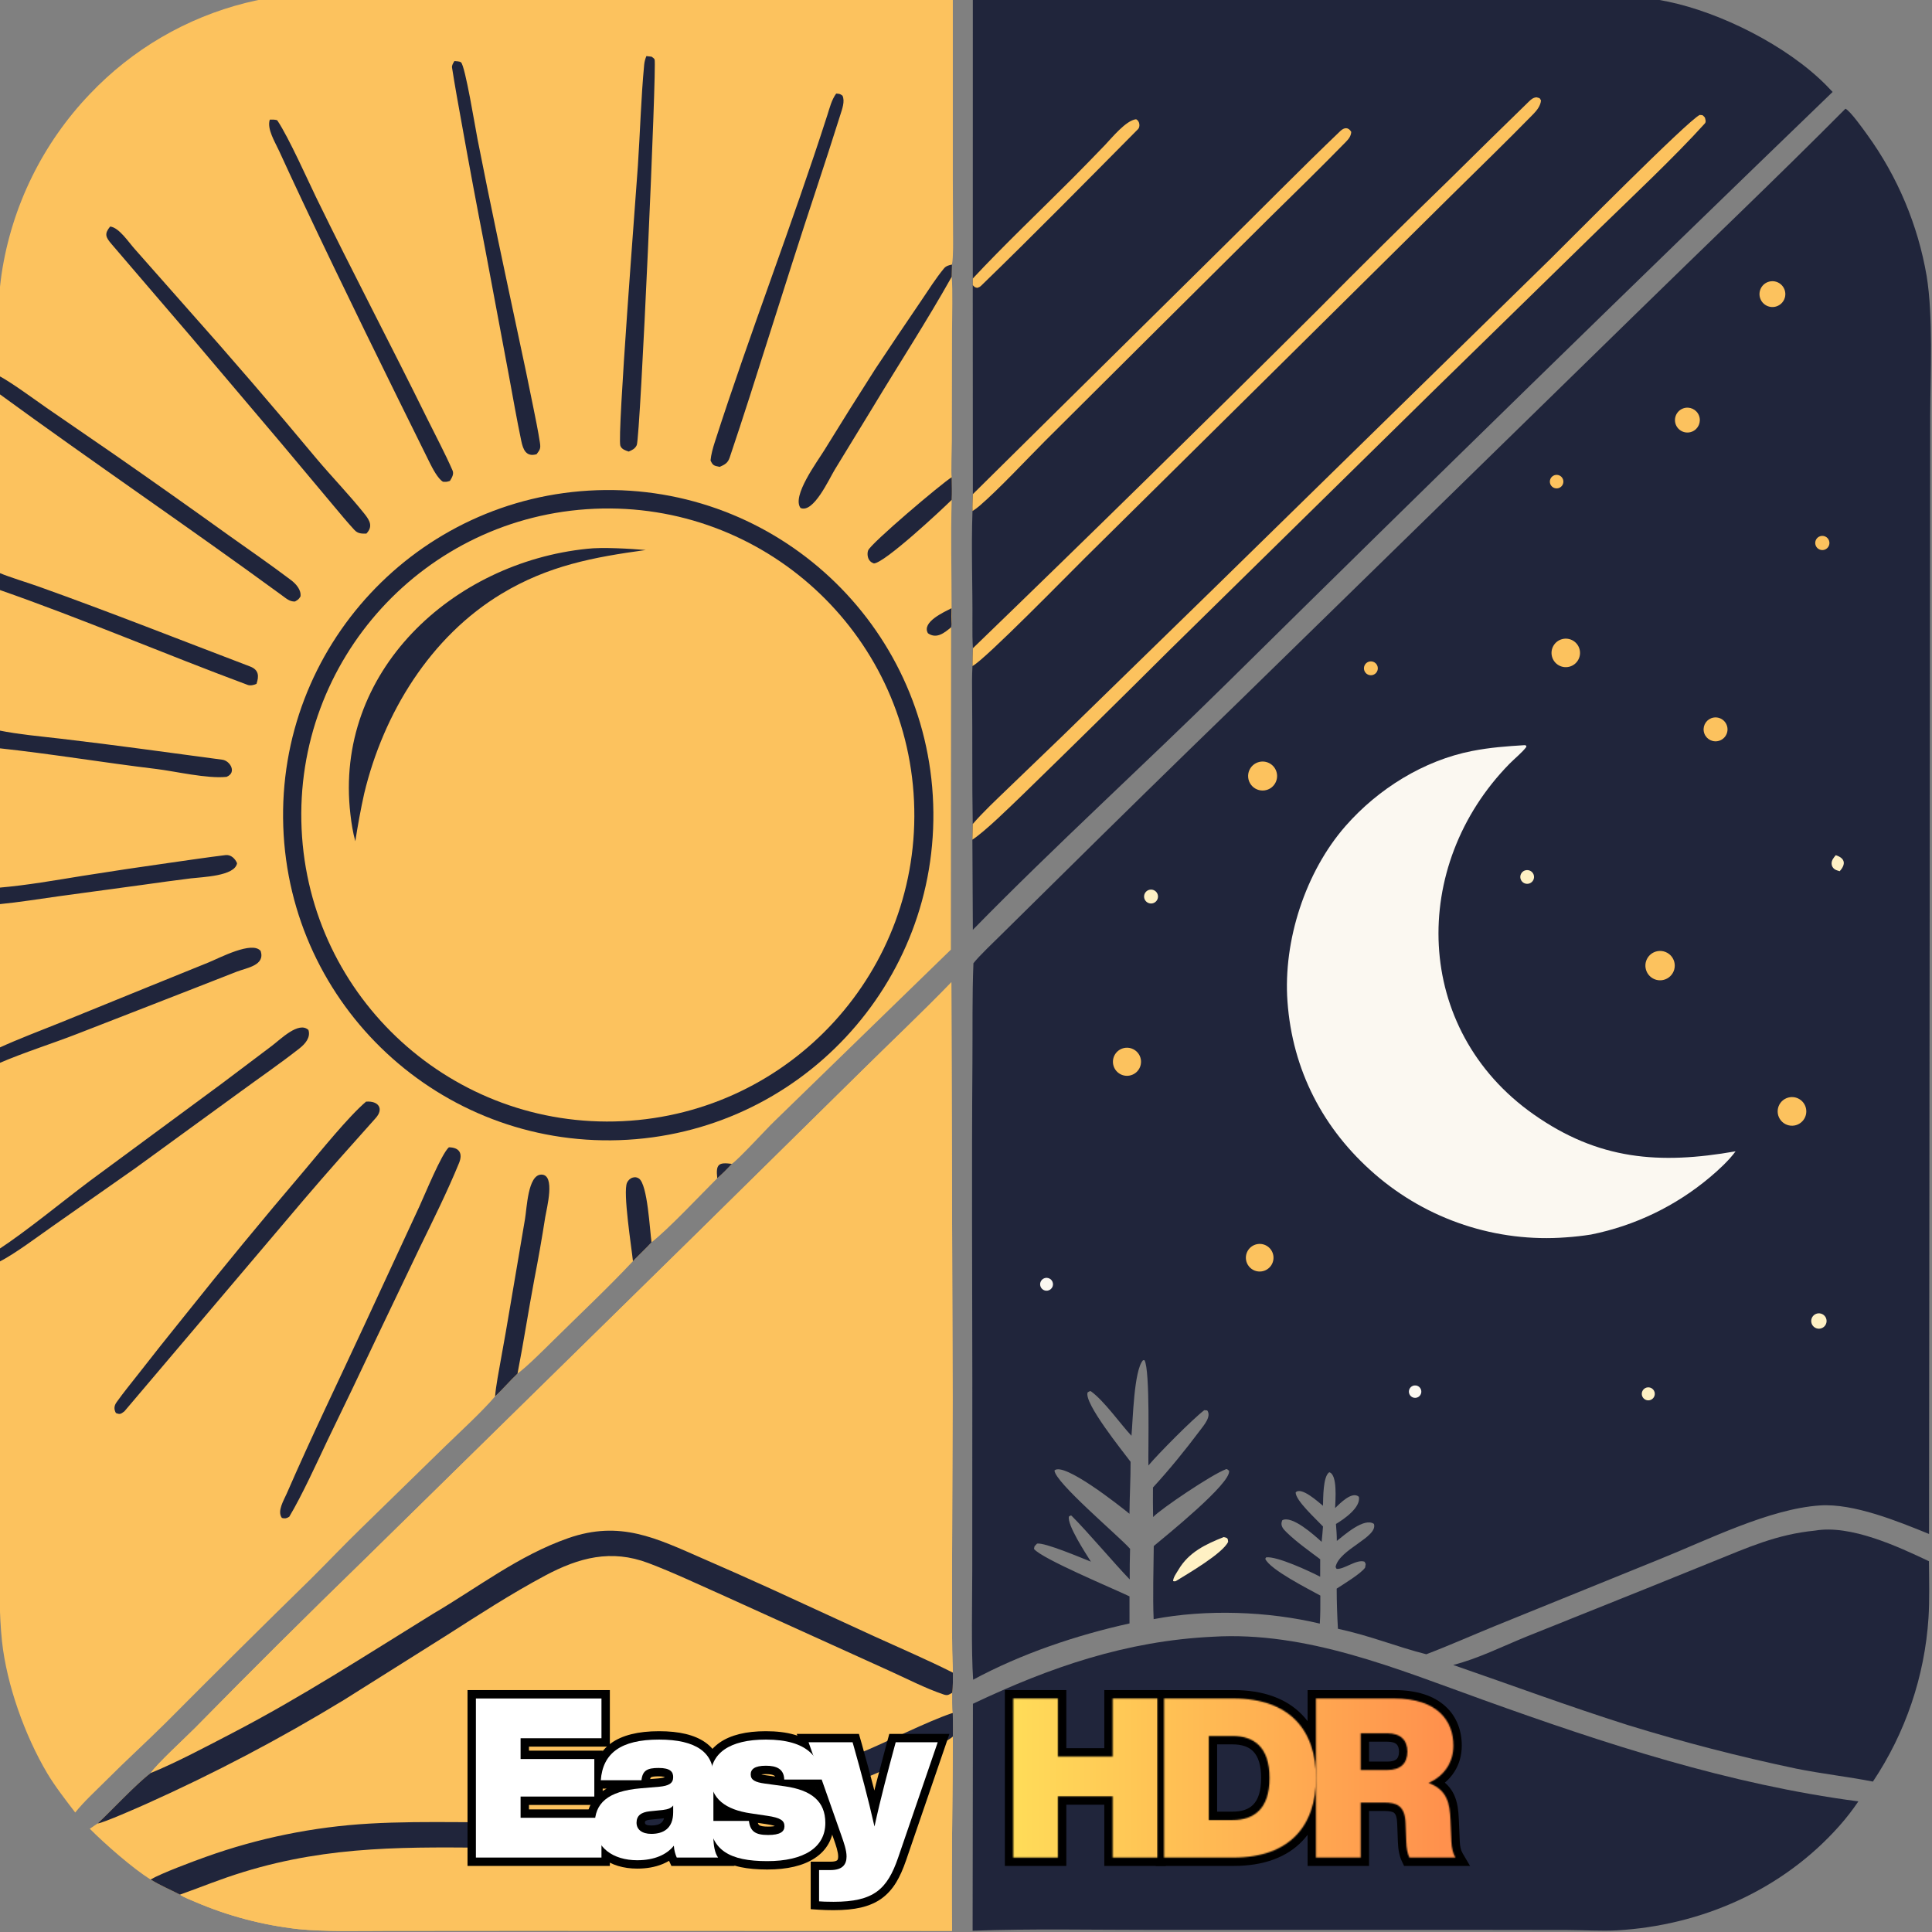 <svg xmlns="http://www.w3.org/2000/svg" xmlns:xlink="http://www.w3.org/1999/xlink" width="2048" zoomAndPan="magnify" viewBox="0 0 1536 1536" height="2048" preserveAspectRatio="xMidYMid meet" version="1.0"><rect x="0" y="0" width="1536" height="1536" fill="#808080" stroke="none"/><defs><filter x="0%" y="0%" width="100%" height="100%" id="20be03d2f6"><feColorMatrix values="0 0 0 0 1 0 0 0 0 1 0 0 0 0 1 0 0 0 1 0" color-interpolation-filters="sRGB"/></filter><g/><clipPath id="fc57ecbaea"><path d="M 0 0.98 L 1533.152 0.98 L 1533.152 560 L 0 560 Z M 0 0.98 " clip-rule="nonzero"/></clipPath><clipPath id="df0d84d304"><path d="M 0 0.98 L 1533.152 0.98 L 1533.152 560 L 0 560 Z M 0 0.98 " clip-rule="nonzero"/></clipPath><clipPath id="84d75e1bad"><path d="M 441.312 0.98 L 1502.164 0.98 L 1502.164 560 L 441.312 560 Z M 441.312 0.98 " clip-rule="nonzero"/></clipPath><linearGradient x1="129.113" gradientTransform="matrix(0.794, 0, 0, 0.795, 338.748, 356.198)" y1="99" x2="1464.543" gradientUnits="userSpaceOnUse" y2="99" id="f6fd426be6"><stop stop-opacity="1" stop-color="rgb(100%, 87.059%, 34.9%)" offset="0"/><stop stop-opacity="1" stop-color="rgb(100%, 87.059%, 34.9%)" offset="0.25"/><stop stop-opacity="1" stop-color="rgb(100%, 87.059%, 34.9%)" offset="0.312"/><stop stop-opacity="1" stop-color="rgb(100%, 87.059%, 34.9%)" offset="0.328"/><stop stop-opacity="1" stop-color="rgb(100%, 87.006%, 34.891%)" offset="0.336"/><stop stop-opacity="1" stop-color="rgb(100%, 86.597%, 34.827%)" offset="0.34"/><stop stop-opacity="1" stop-color="rgb(100%, 86.241%, 34.772%)" offset="0.344"/><stop stop-opacity="1" stop-color="rgb(100%, 85.884%, 34.715%)" offset="0.348"/><stop stop-opacity="1" stop-color="rgb(100%, 85.527%, 34.66%)" offset="0.352"/><stop stop-opacity="1" stop-color="rgb(100%, 85.17%, 34.604%)" offset="0.355"/><stop stop-opacity="1" stop-color="rgb(100%, 84.813%, 34.549%)" offset="0.359"/><stop stop-opacity="1" stop-color="rgb(100%, 84.456%, 34.494%)" offset="0.363"/><stop stop-opacity="1" stop-color="rgb(100%, 84.099%, 34.439%)" offset="0.367"/><stop stop-opacity="1" stop-color="rgb(100%, 83.742%, 34.383%)" offset="0.371"/><stop stop-opacity="1" stop-color="rgb(100%, 83.385%, 34.328%)" offset="0.375"/><stop stop-opacity="1" stop-color="rgb(100%, 83.028%, 34.271%)" offset="0.379"/><stop stop-opacity="1" stop-color="rgb(100%, 82.671%, 34.216%)" offset="0.383"/><stop stop-opacity="1" stop-color="rgb(100%, 82.314%, 34.16%)" offset="0.387"/><stop stop-opacity="1" stop-color="rgb(100%, 81.956%, 34.105%)" offset="0.391"/><stop stop-opacity="1" stop-color="rgb(100%, 81.599%, 34.048%)" offset="0.395"/><stop stop-opacity="1" stop-color="rgb(100%, 81.242%, 33.994%)" offset="0.398"/><stop stop-opacity="1" stop-color="rgb(100%, 80.885%, 33.937%)" offset="0.402"/><stop stop-opacity="1" stop-color="rgb(100%, 80.528%, 33.882%)" offset="0.406"/><stop stop-opacity="1" stop-color="rgb(100%, 80.171%, 33.827%)" offset="0.41"/><stop stop-opacity="1" stop-color="rgb(100%, 79.814%, 33.772%)" offset="0.414"/><stop stop-opacity="1" stop-color="rgb(100%, 79.457%, 33.716%)" offset="0.418"/><stop stop-opacity="1" stop-color="rgb(100%, 79.1%, 33.661%)" offset="0.422"/><stop stop-opacity="1" stop-color="rgb(100%, 78.743%, 33.604%)" offset="0.426"/><stop stop-opacity="1" stop-color="rgb(100%, 78.386%, 33.55%)" offset="0.43"/><stop stop-opacity="1" stop-color="rgb(100%, 78.029%, 33.493%)" offset="0.434"/><stop stop-opacity="1" stop-color="rgb(100%, 77.672%, 33.438%)" offset="0.438"/><stop stop-opacity="1" stop-color="rgb(100%, 77.315%, 33.382%)" offset="0.441"/><stop stop-opacity="1" stop-color="rgb(100%, 76.958%, 33.327%)" offset="0.445"/><stop stop-opacity="1" stop-color="rgb(100%, 76.601%, 33.27%)" offset="0.449"/><stop stop-opacity="1" stop-color="rgb(100%, 76.244%, 33.215%)" offset="0.453"/><stop stop-opacity="1" stop-color="rgb(100%, 75.887%, 33.16%)" offset="0.457"/><stop stop-opacity="1" stop-color="rgb(100%, 75.529%, 33.105%)" offset="0.461"/><stop stop-opacity="1" stop-color="rgb(100%, 75.172%, 33.049%)" offset="0.465"/><stop stop-opacity="1" stop-color="rgb(100%, 74.815%, 32.994%)" offset="0.469"/><stop stop-opacity="1" stop-color="rgb(100%, 74.458%, 32.938%)" offset="0.473"/><stop stop-opacity="1" stop-color="rgb(100%, 74.101%, 32.883%)" offset="0.477"/><stop stop-opacity="1" stop-color="rgb(100%, 73.744%, 32.826%)" offset="0.48"/><stop stop-opacity="1" stop-color="rgb(100%, 73.387%, 32.771%)" offset="0.484"/><stop stop-opacity="1" stop-color="rgb(100%, 73.03%, 32.715%)" offset="0.488"/><stop stop-opacity="1" stop-color="rgb(100%, 72.673%, 32.66%)" offset="0.492"/><stop stop-opacity="1" stop-color="rgb(100%, 72.316%, 32.603%)" offset="0.496"/><stop stop-opacity="1" stop-color="rgb(100%, 71.959%, 32.549%)" offset="0.5"/><stop stop-opacity="1" stop-color="rgb(100%, 71.602%, 32.494%)" offset="0.504"/><stop stop-opacity="1" stop-color="rgb(100%, 71.245%, 32.439%)" offset="0.508"/><stop stop-opacity="1" stop-color="rgb(100%, 70.888%, 32.382%)" offset="0.512"/><stop stop-opacity="1" stop-color="rgb(100%, 70.531%, 32.327%)" offset="0.516"/><stop stop-opacity="1" stop-color="rgb(100%, 70.174%, 32.271%)" offset="0.52"/><stop stop-opacity="1" stop-color="rgb(100%, 69.817%, 32.216%)" offset="0.523"/><stop stop-opacity="1" stop-color="rgb(100%, 69.46%, 32.159%)" offset="0.527"/><stop stop-opacity="1" stop-color="rgb(100%, 69.102%, 32.104%)" offset="0.531"/><stop stop-opacity="1" stop-color="rgb(100%, 68.745%, 32.048%)" offset="0.535"/><stop stop-opacity="1" stop-color="rgb(100%, 68.388%, 31.993%)" offset="0.539"/><stop stop-opacity="1" stop-color="rgb(100%, 68.031%, 31.937%)" offset="0.543"/><stop stop-opacity="1" stop-color="rgb(100%, 67.674%, 31.882%)" offset="0.547"/><stop stop-opacity="1" stop-color="rgb(100%, 67.317%, 31.827%)" offset="0.551"/><stop stop-opacity="1" stop-color="rgb(100%, 66.96%, 31.772%)" offset="0.555"/><stop stop-opacity="1" stop-color="rgb(100%, 66.603%, 31.715%)" offset="0.559"/><stop stop-opacity="1" stop-color="rgb(100%, 66.246%, 31.66%)" offset="0.562"/><stop stop-opacity="1" stop-color="rgb(100%, 65.889%, 31.604%)" offset="0.566"/><stop stop-opacity="1" stop-color="rgb(100%, 65.533%, 31.549%)" offset="0.57"/><stop stop-opacity="1" stop-color="rgb(100%, 65.176%, 31.493%)" offset="0.574"/><stop stop-opacity="1" stop-color="rgb(100%, 64.819%, 31.438%)" offset="0.578"/><stop stop-opacity="1" stop-color="rgb(100%, 64.462%, 31.381%)" offset="0.582"/><stop stop-opacity="1" stop-color="rgb(100%, 64.105%, 31.326%)" offset="0.586"/><stop stop-opacity="1" stop-color="rgb(100%, 63.748%, 31.271%)" offset="0.59"/><stop stop-opacity="1" stop-color="rgb(100%, 63.391%, 31.216%)" offset="0.594"/><stop stop-opacity="1" stop-color="rgb(100%, 63.034%, 31.16%)" offset="0.598"/><stop stop-opacity="1" stop-color="rgb(100%, 62.677%, 31.105%)" offset="0.602"/><stop stop-opacity="1" stop-color="rgb(100%, 62.32%, 31.049%)" offset="0.605"/><stop stop-opacity="1" stop-color="rgb(100%, 61.963%, 30.994%)" offset="0.609"/><stop stop-opacity="1" stop-color="rgb(100%, 61.606%, 30.937%)" offset="0.613"/><stop stop-opacity="1" stop-color="rgb(100%, 61.249%, 30.882%)" offset="0.617"/><stop stop-opacity="1" stop-color="rgb(100%, 60.892%, 30.826%)" offset="0.621"/><stop stop-opacity="1" stop-color="rgb(100%, 60.535%, 30.771%)" offset="0.625"/><stop stop-opacity="1" stop-color="rgb(100%, 60.178%, 30.714%)" offset="0.629"/><stop stop-opacity="1" stop-color="rgb(100%, 59.821%, 30.659%)" offset="0.633"/><stop stop-opacity="1" stop-color="rgb(100%, 59.464%, 30.605%)" offset="0.637"/><stop stop-opacity="1" stop-color="rgb(100%, 59.106%, 30.55%)" offset="0.641"/><stop stop-opacity="1" stop-color="rgb(100%, 58.749%, 30.493%)" offset="0.645"/><stop stop-opacity="1" stop-color="rgb(100%, 58.392%, 30.438%)" offset="0.648"/><stop stop-opacity="1" stop-color="rgb(100%, 58.035%, 30.382%)" offset="0.652"/><stop stop-opacity="1" stop-color="rgb(100%, 57.678%, 30.327%)" offset="0.656"/><stop stop-opacity="1" stop-color="rgb(100%, 57.321%, 30.27%)" offset="0.66"/><stop stop-opacity="1" stop-color="rgb(100%, 56.964%, 30.215%)" offset="0.664"/><stop stop-opacity="1" stop-color="rgb(100%, 56.911%, 30.206%)" offset="0.672"/><stop stop-opacity="1" stop-color="rgb(100%, 56.859%, 30.199%)" offset="0.688"/><stop stop-opacity="1" stop-color="rgb(100%, 56.859%, 30.199%)" offset="0.75"/><stop stop-opacity="1" stop-color="rgb(100%, 56.859%, 30.199%)" offset="1"/></linearGradient><clipPath id="b6cdc4b983"><rect x="0" width="1534" y="0" height="560"/></clipPath><clipPath id="b6b214a41c"><path d="M 0 0.98 L 1533.152 0.98 L 1533.152 560 L 0 560 Z M 0 0.98 " clip-rule="nonzero"/></clipPath><clipPath id="c7366173fb"><rect x="0" width="1534" y="0" height="560"/></clipPath><clipPath id="6ef6386995"><rect x="0" width="1534" y="0" height="560"/></clipPath><mask id="5287ed1d86"><g filter="url(#20be03d2f6)"><g><g clip-path="url(#6ef6386995)"><g clip-path="url(#b6b214a41c)"><g><g clip-path="url(#c7366173fb)"><g fill="#000000" fill-opacity="1"><g transform="translate(796.681, 500.813)"><g><path d="M 87.93 -80.289 L 44.41 -80.289 L 44.41 -126.477 L 8.883 -126.477 L 8.883 0 L 44.41 0 L 44.41 -48.672 L 87.93 -48.672 L 87.93 0 L 123.457 0 L 123.457 -126.477 L 87.93 -126.477 Z M 87.93 -80.289 "/></g></g></g><g fill="#000000" fill-opacity="1"><g transform="translate(916.579, 500.813)"><g><path d="M 64.125 -126.477 L 8.883 -126.477 L 8.883 0 L 64.125 0 C 109.422 0 129.672 -25.934 129.672 -63.238 C 129.672 -100.543 109.422 -126.477 64.125 -126.477 Z M 44.41 -29.844 L 44.41 -96.633 L 63.414 -96.633 C 80.289 -96.633 92.727 -87.93 92.727 -63.238 C 92.727 -38.547 80.289 -29.844 63.414 -29.844 Z M 44.41 -29.844 "/></g></g></g><g fill="#000000" fill-opacity="1"><g transform="translate(1037.365, 500.813)"><g><path d="M 115.816 -29.664 C 115.285 -43.164 113.152 -53.824 98.41 -59.328 C 111.91 -65.371 118.129 -76.738 118.129 -88.996 C 118.129 -108.711 105.516 -126.477 71.055 -126.477 L 8.883 -126.477 L 8.883 0 L 44.41 0 L 44.41 -43.699 L 62.883 -43.699 C 72.832 -43.699 79.582 -41.566 80.113 -27.18 L 80.645 -12.789 C 80.824 -7.281 81.535 -3.375 83.133 0 L 119.727 0 C 117.949 -3.02 116.707 -7.461 116.527 -12.789 Z M 44.41 -98.766 L 65.727 -98.766 C 76.207 -98.766 81.535 -93.258 81.535 -84.199 C 81.535 -74.961 76.207 -69.633 65.727 -69.633 L 44.41 -69.633 Z M 44.41 -98.766 "/></g></g></g></g></g></g></g></g></g></mask><clipPath id="aec2146cef"><path d="M 441.312 0.98 L 1502.164 0.98 L 1502.164 560 L 441.312 560 Z M 441.312 0.98 " clip-rule="nonzero"/></clipPath><clipPath id="b4239a1380"><rect x="0" width="1534" y="0" height="560"/></clipPath><clipPath id="f9a3944865"><rect x="0" width="1534" y="0" height="560"/></clipPath><clipPath id="39635c4046"><rect x="0" width="1535" y="0" height="560"/></clipPath></defs><path fill="#fcc25e" d="M -1.062 298.699 C -1.215 297.566 -1.441 295.988 -1.449 294.855 C -1.559 268.617 -2.512 243.898 1.25 217.914 C 2.25 211.227 3.508 204.59 5.016 198 C 6.527 191.414 8.289 184.891 10.305 178.438 C 12.316 171.984 14.574 165.617 17.078 159.336 C 19.582 153.059 22.32 146.883 25.301 140.816 C 28.277 134.746 31.484 128.801 34.918 122.98 C 38.355 117.156 42.008 111.477 45.883 105.934 C 49.754 100.395 53.832 95.008 58.121 89.781 C 62.406 84.555 66.891 79.5 71.566 74.617 C 79.922 65.816 88.855 57.645 98.367 50.105 C 107.879 42.57 117.875 35.742 128.355 29.621 C 138.836 23.5 149.695 18.148 160.934 13.566 C 172.176 8.984 183.68 5.215 195.453 2.266 C 235.852 -7.68 264.492 -5.543 305.562 -5.414 L 393.879 -5.32 L 636.602 -5.137 C 676.906 -4.867 717.215 -4.879 757.523 -5.168 L 757.523 143.066 L 757.699 184.441 C 757.723 191.098 758.02 204.188 756.871 210.32 L 756.633 220.055 C 757.578 231.02 756.91 251.887 756.895 263.426 L 756.758 350.391 C 756.773 355.109 755.965 376.594 756.648 379.395 C 756.711 385.094 756.949 391.809 756.633 397.402 C 755.766 425.973 756.57 454.879 756.555 483.469 C 756.555 487.906 756.863 491.988 756.523 496.465 L 756.168 498.707 L 755.98 755 L 615.547 891.539 C 609.195 897.625 586.953 922.027 581.828 925.316 C 577.668 929.809 574.801 932.672 570.242 936.746 C 557.809 949.086 531.004 977.668 517.984 987.641 C 513.121 992.965 508.043 997.551 503.211 1002.676 C 483.402 1023.84 460.652 1045.16 439.977 1065.613 C 433.551 1071.965 418.379 1087.176 411.445 1092.016 C 405.219 1097.922 399.383 1104.781 393.609 1110.168 C 383.5 1122.121 364.926 1139.16 353.43 1150.332 L 287.281 1214.883 C 273.695 1228.055 260.457 1242.043 246.988 1255.406 C 208.309 1293.246 169.895 1331.344 131.746 1369.719 C 116.262 1385.07 99.953 1399.844 84.559 1415.328 C 76.473 1423.457 66.91 1432.086 59.797 1441.016 C 52.395 1431.289 43.699 1420.188 37.488 1409.699 C 19.746 1379.762 5.328 1339.512 1.586 1304.859 C -0.727 1283.477 -0.48 1256.371 -0.668 1234.742 C -0.938 1196.219 -1 1157.695 -0.852 1119.164 L -1.156 1033.711 C -1.207 1025.629 -2.047 1001.117 -1.223 994.406 L -0.941 993.215 C -0.539 952.035 -1.441 910.727 -1.332 869.539 C -1.309 861.594 -1.695 853.25 -0.941 845.359 L -0.91 833.121 C -1.742 825.527 -1.266 802.238 -1.23 793.539 C -1.133 769.184 -1.848 743.137 -0.984 718.902 L -1.148 705.766 C -2.121 694.254 -1.164 665.785 -1.102 652.949 C -1.027 637.859 -2.293 608.578 -0.98 594.848 C -0.758 590.254 -0.926 585.301 -0.98 580.676 C -1.867 575.602 -1.375 553.012 -1.371 546.77 L -1.406 472.48 L -1.359 368.664 C -1.387 353.617 -2.234 326.93 -1.109 312.746 Z M -1.062 298.699 " fill-opacity="1" fill-rule="nonzero"/><path fill="#20253b" d="M -1.062 298.699 C 8.09 303.336 27.848 317.836 37.094 324.293 L 91.125 361.477 C 121.453 382.555 151.609 403.875 181.598 425.438 C 198.246 437.238 215.074 448.895 231.355 461.184 C 235.285 464.148 239.648 468.984 238.891 474.234 C 237.238 476.766 237.051 476.676 234.551 478.207 C 230.445 478.492 227.371 475.688 224.07 473.273 C 149.754 418.918 73.188 367.039 -1.109 312.746 Z M -0.941 993.215 C 21.242 978.637 48.996 955.75 71.125 939.09 L 176.27 861.527 L 216.066 831.535 C 222.945 826.387 237.539 811.613 245.215 818.867 C 247.113 824.82 242.609 829.961 238.102 833.5 C 222.652 845.633 206.375 856.797 190.535 868.395 L 107.559 928.77 L 41.242 975.285 C 28.539 984.18 12.355 996.496 -1.02 1003.418 L -1.219 994.406 Z M -0.91 833.121 C 14.641 825.977 32.141 819.402 48.082 812.984 L 118.242 784.441 L 165.934 765.117 C 174.695 761.539 200.676 747.738 207.262 756.113 C 210.863 767.547 196.402 769.352 188.191 772.52 L 155.605 785.27 C 124.469 797.477 93.211 809.539 62.055 821.703 C 41.586 829.707 19.145 836.652 -0.941 845.359 Z M 756.633 220.055 C 736.633 255.672 714.629 289.406 693.594 324.371 L 663.707 373.316 C 659.102 380.891 646.723 408.324 636.449 403.859 C 629.34 394.41 649.66 367.234 655.41 357.852 C 668.707 336.223 682.203 314.715 695.895 293.328 C 707.988 275.109 720.191 256.965 732.5 238.895 C 738.133 230.613 744.188 220.965 750.547 213.34 C 752.172 211.395 754.473 210.832 756.871 210.32 Z M -1.148 705.766 C 22.117 703.762 43.234 699.922 66.273 696.238 C 89.465 692.551 112.688 689.078 135.938 685.809 C 150.363 683.746 164.867 681.617 179.328 679.824 C 183.535 679.301 186.977 682.645 188.473 686.293 C 186.699 696.633 160.746 697.219 151.645 698.34 C 139.051 699.922 126.473 701.613 113.91 703.414 L 47.828 712.395 C 31.453 714.668 15.496 717.289 -0.984 718.902 Z M -0.98 580.676 C 14.426 583.848 32.793 585.48 48.652 587.328 C 91.508 592.316 134.086 598.336 176.828 604.008 C 182.867 604.809 188.547 614.164 180.129 617.617 C 164.789 619.27 138.883 613.113 124.312 611.363 C 82.254 606.312 40.895 599.336 -0.98 594.848 C -0.758 590.254 -0.926 585.301 -0.98 580.676 M 393.609 1110.168 C 394.137 1102.684 396.773 1088.879 398.172 1081.066 C 400.812 1066.652 403.34 1052.215 405.746 1037.762 L 417.363 969.348 C 418.918 960.598 419.609 933.828 430.434 933.844 C 441.793 933.852 434.621 960.527 433.473 967.672 C 430.902 984.145 428.023 1000.566 424.836 1016.934 C 420.145 1041.902 416.301 1067.055 411.445 1092.016 C 405.219 1097.922 399.383 1104.781 393.609 1110.168 M 756.633 397.402 C 748.125 405.777 703.355 447.539 694.801 447.953 C 692.988 447.262 691.949 446.652 690.891 444.957 C 689.668 443 689.391 439.871 690.172 437.66 C 692.105 432.184 748.566 384.355 756.648 379.395 C 756.711 385.094 756.949 391.809 756.633 397.402 M 503.211 1002.676 C 502.141 992.027 495.074 947.66 498.508 940.27 C 499.371 938.418 500.973 936.832 502.965 936.234 C 504.77 935.691 506.438 935.887 507.996 936.969 C 514.891 941.754 516.59 978.188 517.984 987.641 C 513.121 992.965 508.043 997.551 503.211 1002.676 M 756.168 498.707 C 750.988 502.988 744.688 508.312 737.754 503.473 C 732.512 494.594 750.562 486.609 756.445 483.566 C 756.34 487.898 756.445 492.137 756.523 496.465 Z M 570.242 936.746 C 568.969 925.324 571.41 923.973 581.828 925.316 C 577.668 929.809 574.801 932.672 570.242 936.746 M 474.52 389.746 C 617.234 384.754 736.965 496.426 741.914 639.141 C 746.855 781.855 635.148 901.551 492.43 906.453 C 349.777 911.352 230.148 799.707 225.203 657.051 C 220.262 514.398 331.871 394.738 474.52 389.746 " fill-opacity="1" fill-rule="nonzero"/><path fill="#fcc25e" d="M 472.582 404.488 C 606.855 398.617 720.535 502.566 726.672 636.824 C 732.809 771.086 629.086 884.969 494.836 891.371 C 360.211 897.789 245.941 793.715 239.789 659.078 C 233.637 524.441 337.938 410.379 472.582 404.488 " fill-opacity="1" fill-rule="nonzero"/><path fill="#20253b" d="M 466.75 436.305 C 478.914 434.879 501.133 436.242 513.379 437.281 C 471.824 442.969 435.961 449.684 398.91 471.969 C 342.09 506.145 304.82 567.156 289.547 630.887 C 286.922 642.578 284.305 656.953 282.484 668.809 C 280.48 661.516 279.488 655.047 278.609 647.551 C 265.281 533.895 359.82 447.301 466.75 436.305 M 291.016 875.84 C 301.105 875.066 305.238 881.578 298.734 888.84 C 279.594 910.215 260.43 931.676 241.809 953.508 L 98.922 1122.035 C 96.027 1124.219 95.387 1124.691 92.16 1123.406 C 90.484 1120.434 90.621 1117.703 92.68 1114.82 C 97.867 1107.551 103.562 1100.539 109.094 1093.516 C 121.242 1077.918 133.531 1062.434 145.957 1047.059 C 177.246 1007.801 209.164 969.062 241.711 930.84 C 254.801 915.395 276.734 888.035 291.016 875.84 M 356.883 912.141 C 365.297 912.25 368.059 917.059 364.938 924.676 C 355.602 947.438 344.719 969.246 333.973 991.34 L 299.445 1063.523 C 286.602 1090.766 273.594 1117.93 260.422 1145.016 C 251.734 1163.277 240.246 1188.656 229.965 1205.863 C 227.781 1207.203 226.586 1207.461 224.117 1206.809 C 220.16 1201.5 225.598 1192.867 228 1187.34 C 247.719 1141.98 269.332 1097.535 290.086 1052.672 L 333.5 959.004 C 337.758 949.82 351.008 917.273 356.883 912.141 M 87.559 180.105 C 94.578 180.844 102.059 192.312 106.992 197.84 L 148.352 244.656 C 183.508 284.125 217.984 324.176 251.789 364.809 C 264.176 379.473 277.625 393.355 289.629 408.348 C 294.105 413.945 296.66 418.539 291.273 424.238 C 287.332 424.273 284.531 424.324 281.703 421.262 C 275.961 415.043 270.574 408.492 265.133 402.016 L 223.848 352.727 L 151.277 267.059 C 130.375 242.836 109.695 218.457 88.828 194.211 C 83.938 188.527 82.793 185.965 87.559 180.105 M 214.496 95.113 C 216.074 95.094 219.934 94.93 220.582 95.895 C 229.578 109.301 245.047 144.004 251.305 156.863 C 280.332 216.484 310.352 273.402 339.57 332.684 C 346.02 345.773 353.934 360.598 359.801 374.066 C 361.066 376.973 359.219 379.836 357.699 382.332 C 354.941 383.215 354.969 383.117 352.215 383.012 C 348.207 380.77 343.758 372.168 341.703 368.027 C 307.617 299.203 273.477 229.91 240.723 160.48 C 234.371 147.016 228.098 133.52 221.898 119.984 C 218.605 112.777 212.051 102.473 214.496 95.113 M 664.797 74.387 C 667.402 74.648 667.703 74.453 669.805 76.059 C 671.926 80.543 669.473 86.883 668.051 91.414 C 655.793 130.547 642.418 169.578 630.012 208.621 L 596.16 314.93 C 590.887 331.191 585.617 347.598 580.109 363.789 C 578.613 368.195 576.227 369.367 572.191 371.172 C 567.734 370.23 566.809 370.305 564.902 366.082 C 565.348 361.254 566.758 356.242 568.238 351.633 C 596.305 264.355 629.688 178.863 657.738 91.594 C 659.613 85.758 661.148 79.355 664.797 74.387 M 513.895 44.598 L 518.016 45.062 C 518.949 45.766 519.945 46.238 520.43 47.355 C 522.215 51.461 509.113 347.621 506.234 353.879 C 504.887 356.809 502.602 357.801 499.82 359.012 C 497.262 358.117 494.188 357.223 493.195 354.359 C 490.578 346.793 505.555 155.57 507.133 131.867 C 508.914 105.168 509.613 78.078 512.137 51.473 C 512.367 49.012 512.977 46.883 513.895 44.598 M 361.289 48.539 C 362.766 48.723 365.406 48.637 366.527 49.598 C 369.867 52.441 377.82 101.305 379.609 110.445 C 389.883 162.875 401.113 215.168 412.227 267.426 C 416.234 285.941 420.105 304.484 423.836 323.059 C 425.758 332.609 427.777 342.324 429.262 351.957 C 429.957 356.484 429.352 357.527 426.602 361.113 C 418.281 363.496 415.895 357.508 414.43 350.531 C 410.789 333.156 407.742 315.613 404.508 298.148 L 385.562 197.082 C 379.102 163.969 372.906 130.805 366.973 97.594 C 364.387 83.258 361.617 68.176 359.379 53.711 C 359.102 51.91 360.375 50.043 361.289 48.539 M -0.945 455.312 C 8.934 459.379 20.812 462.797 31.07 466.461 C 87.348 486.578 142.949 508.609 198.793 529.867 C 205.875 532.559 205.977 537.555 203.922 543.695 C 201.973 544.598 199.074 545.32 196.98 544.543 C 130.859 519.984 65.668 492.008 -0.965 468.77 Z M 1467.195 86.422 C 1471.113 88.27 1481.566 103.023 1484.516 107.117 C 1490.531 115.422 1496.051 124.043 1501.078 132.98 C 1506.105 141.918 1510.609 151.113 1514.582 160.566 C 1518.559 170.02 1521.98 179.668 1524.852 189.516 C 1527.723 199.359 1530.023 209.336 1531.754 219.441 C 1536.98 251.602 1534.758 296.57 1534.59 330.242 L 1534.387 496.082 L 1533.652 1219.551 C 1508.621 1209.379 1473.73 1195.113 1446.992 1196.867 C 1406.648 1199.516 1357.504 1224.375 1319.227 1239.719 L 1188.375 1292.805 C 1170.656 1300.027 1151.664 1308.461 1133.953 1315.188 C 1109.742 1309.078 1090.023 1300.586 1063.703 1294.949 C 1063.074 1284.312 1062.742 1273.66 1062.703 1263.008 C 1067.867 1259.633 1082.594 1250.668 1085.309 1246.262 C 1085.766 1242.707 1086.207 1244.141 1084.809 1241.57 C 1078.367 1239.41 1068.602 1247.949 1062.609 1247.285 L 1061.82 1245.828 C 1064.547 1231.715 1095.73 1222.168 1092.324 1211.555 C 1084.652 1206.176 1068.828 1220.371 1062.828 1225.078 C 1062.82 1220.426 1062.48 1216.238 1062.125 1211.602 C 1068.551 1207.777 1081.965 1198.504 1080.363 1190.031 C 1075.02 1185.141 1065.258 1195.328 1061.457 1198.953 C 1061.637 1192.867 1063.539 1172.367 1056.797 1170.469 C 1051.703 1173.969 1052.066 1190.984 1051.805 1197.133 C 1047.887 1193.973 1034.602 1181.75 1030.09 1186.496 C 1029.973 1192.977 1046.594 1207.926 1051.828 1213.598 C 1051.602 1217.555 1051.113 1221.812 1050.734 1225.793 C 1045.047 1220.668 1027.316 1204.535 1019.465 1208.621 C 1017.531 1212.879 1020.117 1215.582 1023.215 1218.57 C 1031.133 1226.195 1040.855 1233.055 1049.598 1239.641 L 1049.574 1253.531 C 1041.484 1249.328 1014.875 1236.91 1006.555 1238.172 L 1005.934 1239.332 C 1009.672 1247.871 1039.906 1263.102 1049.707 1268.527 C 1049.73 1276.199 1049.77 1283.137 1049.297 1290.816 C 1007.938 1280.961 958.988 1279.258 917.184 1287.277 C 916.414 1269.633 917.098 1247.145 917.281 1229.152 C 927.562 1220.566 978.984 1179.086 977.141 1169.316 C 976.16 1168.543 975.609 1167.73 974.711 1168.062 C 963.508 1172.18 922.957 1199.547 916.766 1206.098 C 916.594 1198.262 916.555 1190.422 916.656 1182.586 C 929.723 1168.379 942.32 1152.855 953.926 1137.383 C 957.051 1133.215 963.371 1126.062 959.762 1121.309 L 957.453 1121.125 C 948.273 1128.121 920.852 1155.738 913.016 1165.113 C 912.754 1151.957 914.449 1089.832 909.949 1081.422 L 908.711 1081.43 C 901.473 1089.613 900.738 1128.531 899.547 1141.477 C 891.121 1132.582 877.93 1113.746 867.371 1106.16 C 866.652 1105.641 865.777 1106.414 864.715 1106.957 C 861.418 1115.199 892.594 1153.77 898.848 1162.164 C 898.902 1175.27 898.066 1189.965 897.965 1203.504 C 890.117 1197.078 845.781 1162.039 838.355 1169.051 C 838.496 1178.227 888.754 1220.668 897.672 1230.523 L 898.445 1231.391 C 898.199 1239.488 898.105 1247.594 898.16 1255.691 C 885.617 1242.684 865.125 1218.281 852.012 1205.16 C 851.398 1204.547 850.934 1205.035 849.859 1205.609 C 848.008 1211.941 863.324 1235.191 867.285 1241.555 C 860.023 1238.723 830.535 1226.117 824.48 1227.223 C 822.113 1229.926 822.594 1228.488 822.066 1231.438 C 828.043 1239.18 884.969 1262.898 897.988 1269.16 L 897.996 1290.684 C 855.434 1300.121 812.086 1314.715 773.672 1335.414 C 772.086 1311.617 772.945 1273.227 772.977 1248.383 L 773.031 1096.07 C 772.977 1012.484 772.48 928.777 773.109 845.215 C 773.309 819.488 772.859 791.285 773.906 765.801 C 778.363 760.07 790.371 748.668 795.898 743.211 L 836.914 702.734 C 885.312 654.852 933.961 607.223 982.855 559.844 L 1299.504 250.492 C 1355.219 195.926 1412.285 141.73 1467.195 86.422 " fill-opacity="1" fill-rule="nonzero"/><path fill="#fbf8f1" d="M 1212.16 592.418 L 1213.32 592.73 L 1213.523 593.773 C 1210.207 598.262 1204.16 603.082 1200.082 607.238 C 1120.637 688.273 1123.32 818.391 1219.172 885.891 C 1270.828 922.262 1319.266 925.953 1379.84 915.34 C 1374.645 922.508 1366.242 930.25 1359.477 935.918 C 1352.699 941.625 1345.594 946.887 1338.156 951.699 C 1330.719 956.516 1323.012 960.844 1315.031 964.691 C 1307.051 968.535 1298.859 971.863 1290.457 974.68 C 1282.059 977.496 1273.516 979.773 1264.828 981.516 C 1258.27 982.539 1251.664 983.289 1245.039 983.738 C 1238.203 984.258 1231.355 984.438 1224.504 984.281 C 1217.648 984.121 1210.816 983.625 1204.012 982.793 C 1197.207 981.957 1190.457 980.789 1183.766 979.289 C 1177.078 977.789 1170.477 975.961 1163.969 973.805 C 1157.457 971.652 1151.07 969.184 1144.805 966.398 C 1138.539 963.609 1132.426 960.523 1126.465 957.133 C 1120.508 953.742 1114.73 950.066 1109.133 946.105 C 1103.535 942.141 1098.148 937.914 1092.973 933.418 C 1051.836 897.703 1027.531 850.789 1023.578 796.215 C 1020.078 747.859 1037.875 693.031 1069.836 656.609 C 1095.652 627.191 1131.84 604.578 1170.445 597.043 C 1184.801 594.238 1197.621 593.328 1212.16 592.418 " fill-opacity="1" fill-rule="nonzero"/><path fill="#fff1c4" d="M 972.922 1222.023 C 975.957 1222.602 976.258 1223.105 976.391 1225.832 C 972.023 1235.113 944.215 1251.238 934.98 1256.938 C 933.75 1257.371 934.082 1257.199 932.648 1257.055 C 932.742 1253.988 935.391 1250.574 936.953 1247.918 C 945.066 1234.145 958.461 1227.719 972.922 1222.023 " fill-opacity="1" fill-rule="nonzero"/><path fill="#fcc25e" d="M 1316.52 756.5 C 1317.52 756.207 1318.535 756.051 1319.574 756.027 C 1320.613 756.008 1321.637 756.125 1322.648 756.375 C 1323.656 756.629 1324.613 757.008 1325.52 757.516 C 1326.426 758.023 1327.25 758.641 1327.992 759.367 C 1331.012 762.332 1332.195 766.703 1331.074 770.777 C 1330.801 771.781 1330.398 772.73 1329.871 773.625 C 1329.344 774.52 1328.707 775.332 1327.965 776.055 C 1327.219 776.781 1326.395 777.398 1325.484 777.902 C 1324.574 778.406 1323.617 778.785 1322.609 779.031 C 1316.441 780.547 1310.207 776.863 1308.551 770.738 C 1306.895 764.621 1310.434 758.297 1316.52 756.5 M 1001.426 605.699 C 1007.52 604.406 1013.543 608.203 1015.008 614.262 C 1016.477 620.316 1012.855 626.445 1006.848 628.09 C 1005.855 628.359 1004.844 628.496 1003.812 628.496 C 1002.781 628.496 1001.77 628.363 1000.773 628.09 C 999.781 627.82 998.84 627.422 997.953 626.898 C 997.062 626.375 996.262 625.742 995.543 625.004 C 994.824 624.266 994.215 623.445 993.719 622.543 C 993.219 621.641 992.852 620.688 992.605 619.688 C 992.363 618.684 992.258 617.668 992.289 616.641 C 992.316 615.609 992.48 614.602 992.781 613.613 C 993.082 612.629 993.508 611.699 994.059 610.828 C 994.605 609.957 995.262 609.172 996.023 608.477 C 996.781 607.781 997.621 607.195 998.535 606.727 C 999.453 606.254 1000.414 605.91 1001.426 605.699 M 1423.09 872.324 C 1429.246 871.457 1434.953 875.672 1435.926 881.809 C 1436.902 887.941 1432.777 893.73 1426.66 894.809 C 1422.605 895.527 1418.484 893.996 1415.875 890.812 C 1415.234 890.031 1414.707 889.18 1414.293 888.258 C 1413.879 887.336 1413.594 886.375 1413.434 885.379 C 1413.277 884.383 1413.25 883.379 1413.359 882.375 C 1413.465 881.371 1413.703 880.398 1414.066 879.457 C 1414.434 878.516 1414.918 877.641 1415.52 876.828 C 1416.121 876.016 1416.816 875.293 1417.609 874.668 C 1418.402 874.039 1419.266 873.527 1420.191 873.129 C 1421.121 872.73 1422.086 872.465 1423.09 872.324 M 1242.082 508.094 C 1248.121 506.574 1254.258 510.219 1255.816 516.254 C 1257.371 522.285 1253.77 528.445 1247.746 530.039 C 1241.664 531.648 1235.445 528.004 1233.867 521.918 C 1232.297 515.828 1235.98 509.625 1242.082 508.094 M 892.16 833.641 C 895.992 832.246 900.281 833.051 903.348 835.738 C 904.102 836.398 904.758 837.145 905.309 837.98 C 905.863 838.816 906.293 839.711 906.605 840.664 C 906.918 841.617 907.098 842.594 907.145 843.594 C 907.191 844.598 907.105 845.586 906.887 846.562 C 906.672 847.543 906.328 848.473 905.863 849.359 C 905.395 850.246 904.816 851.055 904.129 851.785 C 903.445 852.512 902.672 853.141 901.816 853.66 C 900.961 854.184 900.055 854.582 899.09 854.859 C 893.312 856.539 887.242 853.328 885.371 847.605 C 883.504 841.879 886.508 835.707 892.16 833.641 M 999.965 989.055 C 1005.926 988.219 1011.445 992.332 1012.352 998.285 C 1013.25 1004.23 1009.199 1009.797 1003.262 1010.766 C 999.359 1011.406 995.414 1009.898 992.941 1006.816 C 990.457 1003.742 989.824 999.57 991.277 995.891 C 992.734 992.215 996.047 989.605 999.965 989.055 M 1405.488 224.223 C 1406.34 223.898 1407.219 223.695 1408.125 223.605 C 1409.031 223.516 1409.934 223.547 1410.832 223.699 C 1411.73 223.852 1412.59 224.117 1413.418 224.496 C 1414.246 224.875 1415.008 225.359 1415.707 225.941 C 1416.406 226.523 1417.016 227.188 1417.539 227.934 C 1418.062 228.68 1418.477 229.48 1418.789 230.336 C 1419.098 231.191 1419.289 232.074 1419.367 232.98 C 1419.441 233.887 1419.398 234.789 1419.234 235.684 C 1419.07 236.578 1418.789 237.438 1418.398 238.258 C 1418.004 239.082 1417.512 239.836 1416.918 240.527 C 1416.324 241.215 1415.652 241.816 1414.898 242.328 C 1414.145 242.84 1413.336 243.242 1412.477 243.539 C 1407.168 245.367 1401.375 242.598 1399.465 237.32 C 1397.559 232.039 1400.246 226.207 1405.488 224.223 M 1338.227 324.676 C 1343.289 322.875 1348.863 325.449 1350.77 330.469 C 1352.688 335.492 1350.242 341.121 1345.27 343.148 C 1344.453 343.48 1343.605 343.699 1342.734 343.809 C 1341.859 343.914 1340.984 343.902 1340.113 343.777 C 1339.242 343.652 1338.402 343.41 1337.594 343.062 C 1336.785 342.711 1336.039 342.258 1335.348 341.707 C 1334.664 341.156 1334.059 340.527 1333.539 339.816 C 1333.023 339.102 1332.605 338.336 1332.293 337.512 C 1331.98 336.691 1331.781 335.84 1331.695 334.965 C 1331.609 334.086 1331.637 333.215 1331.785 332.348 C 1331.93 331.477 1332.188 330.645 1332.559 329.844 C 1332.926 329.043 1333.395 328.309 1333.961 327.633 C 1334.527 326.957 1335.172 326.371 1335.895 325.867 C 1336.621 325.367 1337.398 324.969 1338.227 324.676 M 1362.188 570.523 C 1365.562 569.895 1369.023 571.141 1371.223 573.777 C 1371.766 574.426 1372.215 575.133 1372.566 575.902 C 1372.918 576.668 1373.164 577.469 1373.305 578.301 C 1373.445 579.133 1373.473 579.969 1373.387 580.809 C 1373.305 581.652 1373.109 582.465 1372.809 583.254 C 1372.508 584.043 1372.109 584.777 1371.613 585.461 C 1371.117 586.145 1370.543 586.75 1369.883 587.281 C 1369.227 587.809 1368.512 588.242 1367.738 588.582 C 1366.965 588.918 1366.16 589.152 1365.328 589.273 C 1360.203 590.039 1355.406 586.555 1354.547 581.441 C 1353.695 576.328 1357.086 571.473 1362.188 570.523 " fill-opacity="1" fill-rule="nonzero"/><path fill="#fff1c4" d="M 1445.402 1044.172 C 1448.68 1043.805 1451.668 1046.105 1452.133 1049.371 C 1452.609 1052.641 1450.398 1055.691 1447.145 1056.27 C 1444.953 1056.656 1442.719 1055.812 1441.324 1054.078 C 1440.98 1053.648 1440.699 1053.188 1440.48 1052.684 C 1440.266 1052.184 1440.117 1051.66 1440.035 1051.121 C 1439.957 1050.578 1439.953 1050.035 1440.02 1049.492 C 1440.086 1048.949 1440.227 1048.426 1440.434 1047.918 C 1440.641 1047.414 1440.914 1046.941 1441.246 1046.508 C 1441.582 1046.074 1441.965 1045.695 1442.402 1045.363 C 1442.84 1045.035 1443.312 1044.77 1443.824 1044.566 C 1444.332 1044.363 1444.855 1044.234 1445.402 1044.172 " fill-opacity="1" fill-rule="nonzero"/><path fill="#fcc25e" d="M 1446.055 426.75 C 1446.375 426.57 1446.707 426.426 1447.055 426.312 C 1447.402 426.199 1447.758 426.121 1448.121 426.074 C 1448.484 426.031 1448.848 426.023 1449.211 426.047 C 1449.578 426.074 1449.934 426.137 1450.289 426.23 C 1450.641 426.328 1450.98 426.457 1451.309 426.617 C 1451.637 426.777 1451.945 426.973 1452.234 427.191 C 1452.527 427.414 1452.793 427.664 1453.035 427.938 C 1453.277 428.211 1453.492 428.504 1453.676 428.82 C 1453.859 429.133 1454.016 429.465 1454.137 429.809 C 1454.258 430.152 1454.344 430.508 1454.395 430.867 C 1454.449 431.23 1454.465 431.594 1454.449 431.957 C 1454.43 432.324 1454.379 432.684 1454.289 433.039 C 1454.203 433.391 1454.082 433.734 1453.926 434.066 C 1453.773 434.398 1453.59 434.711 1453.371 435.008 C 1453.156 435.301 1452.918 435.574 1452.648 435.824 C 1452.379 436.07 1452.09 436.293 1451.781 436.484 C 1451.352 436.746 1450.898 436.949 1450.418 437.094 C 1449.938 437.234 1449.445 437.312 1448.941 437.324 C 1448.441 437.336 1447.945 437.277 1447.461 437.156 C 1446.973 437.035 1446.508 436.855 1446.07 436.609 C 1445.633 436.367 1445.234 436.066 1444.871 435.719 C 1444.512 435.367 1444.207 434.973 1443.949 434.543 C 1443.695 434.109 1443.5 433.648 1443.367 433.164 C 1443.234 432.68 1443.168 432.188 1443.168 431.684 C 1443.168 431.184 1443.234 430.688 1443.363 430.203 C 1443.496 429.719 1443.688 429.258 1443.941 428.824 C 1444.195 428.391 1444.5 427.996 1444.859 427.645 C 1445.219 427.293 1445.617 426.996 1446.055 426.75 " fill-opacity="1" fill-rule="nonzero"/><path fill="#fff1c4" d="M 913.102 707.629 C 913.43 707.5 913.77 707.402 914.117 707.34 C 914.465 707.277 914.812 707.246 915.168 707.25 C 915.52 707.254 915.871 707.289 916.215 707.359 C 916.562 707.43 916.898 707.535 917.223 707.668 C 917.551 707.805 917.859 707.969 918.156 708.164 C 918.449 708.355 918.727 708.578 918.977 708.824 C 919.23 709.07 919.457 709.34 919.66 709.629 C 919.859 709.918 920.031 710.227 920.172 710.551 C 920.418 711.102 920.566 711.684 920.621 712.285 C 920.676 712.887 920.633 713.484 920.492 714.07 C 920.352 714.66 920.117 715.211 919.797 715.723 C 919.473 716.234 919.078 716.684 918.609 717.066 C 918.141 717.449 917.621 717.746 917.055 717.957 C 916.488 718.172 915.902 718.285 915.297 718.305 C 914.691 718.324 914.098 718.25 913.52 718.074 C 912.941 717.898 912.402 717.637 911.91 717.285 C 911.504 716.996 911.145 716.66 910.828 716.273 C 910.512 715.887 910.254 715.465 910.051 715.008 C 909.852 714.551 909.715 714.078 909.641 713.582 C 909.57 713.09 909.562 712.594 909.625 712.102 C 909.688 711.605 909.812 711.129 910.004 710.668 C 910.191 710.207 910.441 709.777 910.746 709.387 C 911.055 708.992 911.406 708.645 911.805 708.348 C 912.203 708.051 912.637 707.809 913.102 707.629 " fill-opacity="1" fill-rule="nonzero"/><path fill="#fcc25e" d="M 1087.609 526.312 C 1087.934 526.164 1088.27 526.047 1088.617 525.965 C 1088.965 525.883 1089.32 525.832 1089.676 525.82 C 1090.031 525.805 1090.387 525.824 1090.742 525.879 C 1091.094 525.934 1091.438 526.023 1091.773 526.145 C 1092.109 526.266 1092.434 526.418 1092.738 526.605 C 1093.043 526.789 1093.328 527 1093.594 527.242 C 1093.859 527.48 1094.098 527.746 1094.312 528.031 C 1094.523 528.316 1094.711 528.621 1094.863 528.945 C 1095.02 529.266 1095.141 529.602 1095.23 529.949 C 1095.32 530.293 1095.375 530.645 1095.395 531.004 C 1095.418 531.359 1095.402 531.715 1095.355 532.07 C 1095.309 532.422 1095.227 532.77 1095.109 533.109 C 1094.992 533.445 1094.844 533.77 1094.668 534.078 C 1094.488 534.391 1094.281 534.68 1094.047 534.949 C 1093.809 535.219 1093.551 535.461 1093.27 535.68 C 1092.984 535.898 1092.684 536.09 1092.363 536.246 C 1091.473 536.695 1090.531 536.887 1089.539 536.82 C 1088.547 536.758 1087.637 536.445 1086.812 535.887 C 1086.406 535.613 1086.043 535.293 1085.723 534.922 C 1085.406 534.551 1085.141 534.145 1084.93 533.703 C 1084.715 533.262 1084.566 532.801 1084.477 532.32 C 1084.391 531.84 1084.367 531.355 1084.41 530.867 C 1084.449 530.379 1084.551 529.906 1084.719 529.445 C 1084.887 528.984 1085.109 528.555 1085.391 528.156 C 1085.672 527.754 1086 527.398 1086.379 527.086 C 1086.754 526.773 1087.164 526.516 1087.609 526.312 " fill-opacity="1" fill-rule="nonzero"/><path fill="#fff1c4" d="M 1212.367 692.043 C 1212.703 691.93 1213.043 691.844 1213.395 691.797 C 1213.746 691.746 1214.098 691.734 1214.453 691.754 C 1214.809 691.773 1215.156 691.824 1215.5 691.914 C 1215.844 692 1216.176 692.121 1216.496 692.273 C 1216.816 692.426 1217.117 692.605 1217.402 692.816 C 1217.688 693.027 1217.949 693.266 1218.188 693.527 C 1218.426 693.789 1218.637 694.07 1218.824 694.375 C 1219.008 694.68 1219.16 694.996 1219.281 695.328 C 1219.402 695.664 1219.492 696.004 1219.547 696.355 C 1219.602 696.703 1219.621 697.059 1219.609 697.41 C 1219.594 697.766 1219.547 698.117 1219.465 698.461 C 1219.383 698.805 1219.27 699.141 1219.125 699.461 C 1218.977 699.785 1218.801 700.09 1218.594 700.379 C 1218.387 700.668 1218.156 700.934 1217.895 701.176 C 1217.637 701.418 1217.359 701.637 1217.059 701.824 C 1216.758 702.012 1216.441 702.168 1216.113 702.297 C 1215.191 702.652 1214.246 702.75 1213.27 702.59 C 1212.297 702.43 1211.43 702.039 1210.672 701.41 C 1209.914 700.777 1209.363 700 1209.027 699.074 C 1208.688 698.148 1208.605 697.199 1208.777 696.23 C 1208.957 695.262 1209.363 694.402 1210.008 693.652 C 1210.648 692.902 1211.434 692.367 1212.367 692.043 " fill-opacity="1" fill-rule="nonzero"/><path fill="#fcc25e" d="M 1235.324 378.016 C 1235.777 377.809 1236.246 377.668 1236.734 377.594 C 1237.223 377.52 1237.715 377.512 1238.203 377.57 C 1238.695 377.629 1239.168 377.754 1239.625 377.945 C 1240.082 378.137 1240.504 378.383 1240.895 378.691 C 1241.281 378.996 1241.617 379.352 1241.906 379.75 C 1242.199 380.152 1242.43 380.582 1242.598 381.047 C 1242.77 381.512 1242.875 381.988 1242.914 382.48 C 1242.953 382.973 1242.926 383.465 1242.832 383.949 C 1242.734 384.434 1242.578 384.895 1242.352 385.336 C 1242.129 385.777 1241.852 386.18 1241.516 386.543 C 1241.18 386.91 1240.805 387.223 1240.383 387.48 C 1239.961 387.742 1239.516 387.941 1239.039 388.078 C 1238.715 388.168 1238.387 388.23 1238.055 388.262 C 1237.719 388.293 1237.383 388.293 1237.051 388.258 C 1236.715 388.227 1236.387 388.164 1236.062 388.07 C 1235.738 387.977 1235.43 387.855 1235.129 387.703 C 1234.828 387.551 1234.547 387.371 1234.281 387.168 C 1234.016 386.961 1233.77 386.734 1233.547 386.48 C 1233.32 386.23 1233.125 385.961 1232.949 385.672 C 1232.777 385.387 1232.633 385.082 1232.516 384.77 C 1232.398 384.453 1232.312 384.129 1232.258 383.797 C 1232.203 383.465 1232.18 383.133 1232.184 382.797 C 1232.191 382.461 1232.23 382.129 1232.301 381.797 C 1232.367 381.469 1232.469 381.148 1232.598 380.84 C 1232.727 380.531 1232.883 380.234 1233.066 379.953 C 1233.25 379.672 1233.461 379.41 1233.695 379.168 C 1233.926 378.926 1234.184 378.711 1234.457 378.516 C 1234.73 378.32 1235.02 378.152 1235.324 378.016 " fill-opacity="1" fill-rule="nonzero"/><path fill="#fff1c4" d="M 1459.484 679.902 C 1467.004 682.305 1467.691 687.031 1462.598 692.648 C 1461.43 692.309 1459.438 691.707 1458.465 690.984 C 1457.73 690.453 1457.164 689.777 1456.758 688.969 C 1456.352 688.156 1456.152 687.297 1456.164 686.391 C 1456.211 683.75 1457.906 681.812 1459.484 679.902 M 1308.18 1103.504 C 1308.477 1103.359 1308.781 1103.246 1309.098 1103.16 C 1309.418 1103.074 1309.738 1103.02 1310.066 1102.996 C 1310.395 1102.973 1310.723 1102.98 1311.051 1103.02 C 1311.375 1103.059 1311.695 1103.125 1312.008 1103.227 C 1312.324 1103.324 1312.625 1103.453 1312.914 1103.609 C 1313.203 1103.77 1313.473 1103.953 1313.727 1104.16 C 1313.98 1104.371 1314.215 1104.602 1314.422 1104.852 C 1314.633 1105.105 1314.816 1105.375 1314.977 1105.664 C 1316.301 1108.086 1315.496 1111.121 1313.145 1112.555 C 1312.746 1112.801 1312.324 1112.988 1311.875 1113.117 C 1311.422 1113.246 1310.965 1113.316 1310.496 1113.32 C 1310.027 1113.324 1309.57 1113.266 1309.117 1113.148 C 1308.664 1113.027 1308.234 1112.848 1307.832 1112.609 C 1307.43 1112.375 1307.062 1112.09 1306.738 1111.754 C 1306.41 1111.418 1306.133 1111.047 1305.91 1110.637 C 1305.684 1110.227 1305.52 1109.793 1305.41 1109.336 C 1305.305 1108.879 1305.258 1108.418 1305.277 1107.953 C 1305.297 1107.484 1305.375 1107.027 1305.52 1106.582 C 1305.66 1106.137 1305.859 1105.719 1306.113 1105.328 C 1306.371 1104.938 1306.672 1104.586 1307.023 1104.277 C 1307.375 1103.965 1307.758 1103.711 1308.18 1103.504 " fill-opacity="1" fill-rule="nonzero"/><path fill="#fbf8f1" d="M 831.031 1016.027 C 832.836 1015.656 834.707 1016.293 835.918 1017.691 C 836.523 1018.387 836.91 1019.191 837.078 1020.098 C 837.25 1021.004 837.184 1021.891 836.875 1022.758 C 836.562 1023.629 836.051 1024.363 835.344 1024.957 C 834.637 1025.551 833.828 1025.93 832.914 1026.086 C 830.164 1026.559 827.531 1024.738 827.02 1021.988 C 826.957 1021.66 826.926 1021.328 826.93 1020.996 C 826.93 1020.664 826.965 1020.332 827.031 1020.008 C 827.102 1019.68 827.199 1019.363 827.328 1019.059 C 827.457 1018.75 827.613 1018.457 827.801 1018.18 C 827.984 1017.906 828.195 1017.648 828.434 1017.414 C 828.668 1017.18 828.926 1016.969 829.203 1016.785 C 829.48 1016.602 829.773 1016.445 830.078 1016.316 C 830.387 1016.188 830.703 1016.09 831.031 1016.027 M 1123.168 1101.816 C 1124.879 1101.117 1126.852 1101.422 1128.262 1102.629 C 1128.605 1102.926 1128.906 1103.262 1129.156 1103.641 C 1129.41 1104.016 1129.605 1104.422 1129.746 1104.855 C 1129.891 1105.285 1129.969 1105.727 1129.988 1106.184 C 1130.008 1106.637 1129.965 1107.082 1129.863 1107.527 C 1129.758 1107.969 1129.594 1108.391 1129.371 1108.785 C 1129.152 1109.184 1128.879 1109.547 1128.559 1109.867 C 1128.238 1110.191 1127.879 1110.465 1127.484 1110.691 C 1127.09 1110.914 1126.668 1111.082 1126.227 1111.191 C 1125.926 1111.266 1125.625 1111.309 1125.316 1111.328 C 1125.008 1111.344 1124.699 1111.332 1124.395 1111.289 C 1124.086 1111.246 1123.785 1111.18 1123.492 1111.082 C 1123.199 1110.984 1122.918 1110.859 1122.648 1110.707 C 1122.379 1110.559 1122.125 1110.383 1121.887 1110.188 C 1121.652 1109.988 1121.434 1109.77 1121.238 1109.531 C 1121.043 1109.293 1120.867 1109.039 1120.719 1108.766 C 1120.57 1108.496 1120.449 1108.215 1120.355 1107.922 C 1120.16 1107.328 1120.082 1106.719 1120.117 1106.098 C 1120.156 1105.477 1120.305 1104.883 1120.566 1104.316 C 1120.824 1103.75 1121.18 1103.254 1121.629 1102.82 C 1122.078 1102.391 1122.594 1102.055 1123.168 1101.816 " fill-opacity="1" fill-rule="nonzero"/><path fill="#fcc25e" d="M 756.371 780.957 L 757.359 1112.414 L 756.871 1257.586 C 756.91 1281.348 756.555 1306.184 757.594 1329.82 C 757.562 1334.527 757.738 1341.371 757.004 1345.836 C 757.012 1349.289 756.812 1359.012 757.5 1361.824 C 757.555 1368.008 757.715 1374.457 757.547 1380.613 C 757.406 1431.668 756.301 1484.352 756.879 1535.086 L 411.715 1534.984 L 306.062 1535.07 C 284.898 1535.086 257.691 1535.797 237.062 1533.684 C 223.031 1532.117 209.188 1529.535 195.535 1525.938 C 181.879 1522.344 168.562 1517.77 155.578 1512.223 C 152.496 1510.922 145.234 1508.043 143.074 1506.285 C 134.613 1501.91 128.164 1499.395 119.727 1494.262 C 105.699 1485.645 83.145 1465.766 71.367 1453.902 L 77.621 1449.715 C 89.121 1439.047 108.188 1418.316 119.922 1409.543 C 123.93 1403.086 148.184 1380.781 154.887 1373.969 C 199.57 1328.492 244.777 1283.543 290.512 1239.117 L 554.148 980.363 L 685.039 851.406 C 708.664 828.059 733.324 804.785 756.371 780.957 " fill-opacity="1" fill-rule="nonzero"/><path fill="#fcc25e" d="M 756.371 780.957 L 757.359 1112.414 L 756.871 1257.586 C 756.91 1281.348 756.555 1306.184 757.594 1329.82 C 737.805 1319.809 715.203 1310.125 694.855 1300.84 L 613.508 1263.434 C 595.348 1255.172 577.117 1247.066 558.812 1239.125 C 521.672 1222.891 493.059 1208.434 451.719 1222.891 C 412.309 1236.676 379.695 1262.258 343.961 1283.207 C 291.301 1315.727 239.5 1349.398 184.5 1377.949 C 166.066 1387.52 139.117 1401.871 119.922 1409.543 C 123.93 1403.086 148.184 1380.781 154.887 1373.969 C 199.57 1328.492 244.777 1283.543 290.512 1239.117 L 554.148 980.363 L 685.039 851.406 C 708.664 828.059 733.324 804.785 756.371 780.957 M 143.074 1506.285 C 161.5 1499.75 174.363 1494.191 193.691 1488.254 C 263.098 1466.918 325.926 1468.402 397.492 1469.133 C 424.668 1469.492 451.777 1468.348 478.828 1465.699 C 505.875 1463.055 532.695 1458.922 559.289 1453.301 C 585.879 1447.684 612.078 1440.613 637.887 1432.094 C 663.691 1423.57 688.949 1413.648 713.66 1402.328 C 721.488 1398.805 752.645 1385.406 757.547 1380.613 C 757.406 1431.668 756.301 1484.352 756.879 1535.086 L 411.715 1534.984 L 306.062 1535.07 C 284.898 1535.086 257.691 1535.797 237.062 1533.684 C 223.031 1532.117 209.188 1529.535 195.535 1525.941 C 181.879 1522.344 168.562 1517.77 155.578 1512.223 C 152.496 1510.922 145.234 1508.043 143.074 1506.285 " fill-opacity="1" fill-rule="nonzero"/><path fill="#20253b" d="M 119.922 1409.543 C 139.117 1401.871 166.066 1387.52 184.5 1377.949 C 239.5 1349.398 291.301 1315.723 343.961 1283.207 C 379.695 1262.258 412.309 1236.676 451.719 1222.891 C 493.059 1208.434 521.672 1222.891 558.812 1239.125 C 577.117 1247.066 595.348 1255.172 613.508 1263.434 L 694.855 1300.84 C 715.203 1310.125 737.805 1319.809 757.594 1329.82 C 757.562 1334.527 757.738 1341.371 757.004 1345.836 C 754.219 1347.316 753.527 1348.281 750.215 1347.16 C 735.516 1342.199 721.066 1334.625 706.918 1328.262 L 574.316 1268.133 C 554.766 1259.461 535.465 1250.25 515.484 1242.691 C 485.891 1231.484 460.238 1238.305 433.316 1252.688 C 406.238 1267.156 381.172 1283.461 355.391 1299.934 L 273.504 1351.465 C 222.836 1382.336 170.43 1409.902 116.281 1434.164 C 110.602 1436.688 81.973 1449.391 77.621 1449.715 C 89.121 1439.047 108.188 1418.316 119.922 1409.543 M 119.727 1494.262 C 128.535 1489.16 153.508 1479.895 163.516 1476.316 C 184.473 1468.801 205.855 1462.824 227.672 1458.387 C 249.484 1453.945 271.508 1451.09 293.73 1449.816 C 340.266 1447.16 388.273 1449.902 434.758 1448.238 C 466.215 1447.113 504.316 1442.934 535.266 1437.391 C 586.84 1427.965 636.836 1413.199 685.254 1393.094 C 705.336 1384.793 737.18 1368.668 756.414 1362.18 L 757.5 1361.824 C 757.555 1368.008 757.715 1374.457 757.547 1380.613 C 752.645 1385.406 721.488 1398.805 713.66 1402.328 C 688.949 1413.648 663.691 1423.57 637.887 1432.094 C 612.078 1440.613 585.879 1447.684 559.289 1453.301 C 532.695 1458.922 505.875 1463.055 478.828 1465.699 C 451.777 1468.348 424.668 1469.492 397.492 1469.133 C 325.926 1468.398 263.098 1466.918 193.691 1488.254 C 174.363 1494.191 161.5 1499.75 143.078 1506.285 C 134.613 1501.91 128.164 1499.395 119.727 1494.262 M 773.434 -4.676 L 1139.262 -4.352 L 1225.336 -4.23 C 1263.07 -4.449 1288.09 -6.52 1325.777 1.242 C 1368.348 10.004 1420.824 36.52 1451.621 67.508 C 1453.445 69.344 1455.227 71.203 1456.992 73.09 C 1295.793 228.656 1135.484 385.137 976.066 542.52 C 909.742 607.977 838.324 672.902 773.449 739.223 L 773.074 667.57 L 773.348 655.133 C 772.75 621.441 773.191 587.598 772.859 553.895 C 772.781 545.945 772.68 537.414 773.145 529.52 C 773.137 524.922 773.34 520.02 773.457 515.395 C 773.105 509.023 773.039 502.441 773.098 496.059 C 773.348 466.277 772.07 436.039 773.168 406.312 C 772.984 402.32 773.316 396.957 773.449 392.859 L 773.363 226.668 L 773.395 221.449 Z M 773.434 -4.676 " fill-opacity="1" fill-rule="nonzero"/><path fill="#fcc25e" d="M 773.348 655.133 C 781.871 645.293 791.789 636.102 801.172 627.02 L 844.789 585.035 L 966.379 466.496 L 1233.031 205.457 C 1245.797 192.914 1341.812 95.805 1351.34 91.375 C 1354.43 91.719 1353.105 91.113 1355.398 93.375 C 1355.84 94.953 1356.598 96.832 1355.359 98.203 C 1331.676 124.453 1295.848 158.152 1271.5 181.855 L 1140.355 309.988 L 929.668 516.988 C 890.875 555.656 851.848 594.086 812.582 632.273 C 802.789 641.613 783.73 660.555 773.074 667.57 Z M 773.457 515.395 C 865.652 426.328 957.152 336.555 1047.957 246.078 C 1082.445 211.262 1117.273 176.785 1152.438 142.652 C 1173.41 121.887 1194.555 101.113 1215.734 80.523 C 1217.531 78.773 1219.066 77.586 1221.574 77.363 C 1224.691 78.328 1223.648 77.398 1225.141 79.84 C 1224.816 84.051 1221.859 87.801 1218.965 90.762 C 1197.559 112.637 1175.387 134.145 1153.609 155.629 L 1024.109 283.824 L 862.695 443.473 C 850.902 455.086 783.023 524.586 773.145 529.52 C 773.137 524.922 773.34 520.02 773.457 515.395 M 773.449 392.859 L 971.824 196.727 C 1003.137 165.93 1033.844 134.551 1065.598 104.184 C 1068.68 101.234 1072.008 100.883 1074.293 104.887 C 1074 108.383 1072.273 110.473 1069.84 112.969 C 1050.16 133.113 1029.965 152.855 1009.875 172.574 L 919.473 262.371 L 831.172 350.254 C 816.43 365.035 793.793 389.293 778.828 402.105 C 777.043 403.641 775.152 405.047 773.168 406.312 C 772.984 402.32 773.316 396.957 773.449 392.859 M 773.395 221.449 C 797.363 195.695 827.285 167.223 852.43 142.016 C 861.102 133.273 869.715 124.461 878.242 115.578 C 884.055 109.512 895.062 95.805 903.176 94.801 C 906.328 96.188 906.469 100.957 904.84 102.605 C 863.547 144.234 822.352 186.156 780.223 226.973 C 779.016 228.141 778.449 228.367 776.914 228.844 C 774.77 228.383 774.926 228.281 773.363 226.668 Z M 773.395 221.449 " fill-opacity="1" fill-rule="nonzero"/><path fill="#20253b" d="M 964.02 1301.266 C 1038.742 1296.691 1110.641 1326.84 1179.266 1351.504 C 1276.395 1386.41 1374.707 1418.68 1477.461 1432.164 C 1472.805 1439.059 1467.711 1445.613 1462.18 1451.828 C 1416.969 1502.645 1352.828 1530.805 1285.344 1534.711 C 1273.793 1535.355 1258.223 1534.465 1246.051 1534.418 L 1161.473 1534.309 L 915.734 1534.324 C 869.754 1534.34 818.754 1533.289 773.254 1535.016 L 773.504 1354.555 C 835.051 1325.375 895.312 1304.613 964.02 1301.266 M 1443.066 1216.867 C 1471.176 1212.043 1508.531 1229.332 1533.574 1241.23 C 1533.715 1255.062 1534.109 1272.539 1533.219 1286.195 C 1532.465 1297.781 1530.957 1309.266 1528.695 1320.652 C 1526.434 1332.039 1523.438 1343.227 1519.707 1354.223 C 1515.977 1365.215 1511.547 1375.914 1506.41 1386.328 C 1501.273 1396.738 1495.48 1406.77 1489.027 1416.418 C 1469.156 1412.516 1448.359 1410.219 1427.938 1406.09 C 1382.832 1396.605 1338.254 1385.07 1294.207 1371.492 C 1247.277 1356.637 1201.746 1339.734 1155.32 1323.688 C 1174.395 1318.941 1194.871 1308.793 1213.383 1301.234 L 1309.242 1262.789 L 1361.832 1241.508 C 1389.895 1230.199 1412.422 1219.902 1443.066 1216.867 " fill-opacity="1" fill-rule="nonzero"/><g transform="matrix(1, 0, 0, 1, 0, 976)"><g clip-path="url(#39635c4046)"><g fill="#000000" fill-opacity="1"><g transform="translate(369.473, 500.813)"><g><path d="M 108.711 -119.812 L 8.883 -119.812 L 8.883 -126.477 L 15.543 -126.477 L 15.543 0 L 8.883 0 L 8.883 -6.66 L 108.711 -6.66 L 108.711 0 L 102.051 0 L 102.051 -31.617 L 108.711 -31.617 L 108.711 -24.957 L 37.746 -24.957 L 37.746 -55.156 L 103.027 -55.156 L 103.027 -48.496 L 96.367 -48.496 L 96.367 -78.336 L 103.027 -78.336 L 103.027 -71.676 L 37.746 -71.676 L 37.746 -101.52 L 108.711 -101.52 L 108.711 -94.855 L 102.051 -94.855 L 102.051 -126.477 L 108.711 -126.477 Z M 115.375 -133.137 L 115.375 -88.195 L 44.41 -88.195 L 44.41 -94.855 L 51.07 -94.855 L 51.07 -78.336 L 44.41 -78.336 L 44.41 -85 L 109.691 -85 L 109.691 -41.832 L 44.41 -41.832 L 44.41 -48.496 L 51.07 -48.496 L 51.07 -31.617 L 44.41 -31.617 L 44.41 -38.281 L 115.375 -38.281 L 115.375 6.66 L 2.219 6.66 L 2.219 -133.137 Z M 115.375 -133.137 "/></g></g></g><g fill="#000000" fill-opacity="1"><g transform="translate(470.187, 500.813)"><g><path d="M 95.355 3.953 C 92.004 -0.598 90.328 -7.422 90.328 -16.52 L 90.328 -65.016 C 90.328 -71.984 87.812 -77.223 82.785 -80.734 C 76.676 -85 67.023 -87.129 53.824 -87.129 C 40.105 -87.129 30.031 -84.824 23.602 -80.207 C 17.926 -76.137 14.762 -69.719 14.102 -60.965 L 7.461 -61.461 L 7.461 -68.125 L 39.789 -68.125 L 39.789 -61.461 L 33.172 -62.215 C 33.836 -68.059 36.059 -72.254 39.844 -74.805 C 41.656 -76.023 43.848 -76.875 46.414 -77.352 C 48.344 -77.711 50.695 -77.895 53.469 -77.895 C 59.34 -77.895 63.793 -76.73 66.824 -74.41 C 70.059 -71.93 71.676 -68.445 71.676 -63.949 C 71.676 -55.516 65.996 -50.762 54.633 -49.68 L 39.816 -48.43 C 28.207 -47.43 19.988 -44.922 15.16 -40.906 C 13.176 -39.258 11.715 -37.285 10.777 -34.984 C 9.809 -32.621 9.324 -29.781 9.324 -26.469 C 9.324 -19.578 11.738 -14.219 16.559 -10.387 C 18.902 -8.523 21.73 -7.094 25.047 -6.09 C 28.496 -5.051 32.285 -4.531 36.414 -4.531 C 42.203 -4.531 47.215 -5.398 51.445 -7.137 C 55.168 -8.668 58.137 -10.812 60.344 -13.574 L 71.324 -27.297 L 72.199 -9.746 C 72.324 -7.309 72.891 -4.988 73.906 -2.793 L 67.855 0 L 67.855 -6.66 L 100.719 -6.66 L 100.719 0 Z M 113.902 6.66 L 63.594 6.66 L 61.809 2.793 C 60.074 -0.969 59.102 -4.926 58.895 -9.082 L 65.547 -9.414 L 70.75 -5.254 C 67.105 -0.699 62.359 2.781 56.512 5.184 C 50.656 7.59 43.957 8.793 36.414 8.793 C 30.977 8.793 25.902 8.082 21.199 6.664 C 16.254 5.172 11.945 2.965 8.266 0.043 C 4.344 -3.078 1.336 -6.852 -0.758 -11.285 C -2.918 -15.855 -3.996 -20.918 -3.996 -26.469 C -3.996 -37.027 -0.449 -45.254 6.645 -51.152 C 13.613 -56.949 24.301 -60.465 38.699 -61.703 L 53.371 -62.941 C 56.113 -63.203 57.871 -63.586 58.641 -64.094 C 58.566 -64.043 58.48 -63.93 58.391 -63.75 C 58.355 -63.68 58.336 -63.629 58.328 -63.594 C 58.344 -63.672 58.352 -63.789 58.352 -63.949 C 58.352 -64.129 58.344 -64.273 58.328 -64.379 L 58.344 -64.352 C 58.43 -64.133 58.555 -63.961 58.719 -63.836 C 58.582 -63.941 58.238 -64.059 57.699 -64.188 C 56.633 -64.441 55.223 -64.57 53.469 -64.57 C 50.156 -64.57 48.094 -64.297 47.285 -63.754 C 47.203 -63.695 47.117 -63.578 47.031 -63.398 C 46.754 -62.824 46.547 -61.926 46.41 -60.711 L 45.738 -54.801 L 0.281 -54.801 L 0.816 -61.961 C 2.742 -87.621 20.41 -100.453 53.824 -100.453 C 69.816 -100.453 82.012 -97.523 90.41 -91.66 C 94.855 -88.559 98.195 -84.688 100.438 -80.055 C 102.578 -75.625 103.648 -70.613 103.648 -65.016 L 103.648 -16.52 C 103.648 -13.383 103.91 -10.645 104.426 -8.297 C 104.867 -6.301 105.418 -4.852 106.082 -3.953 Z M 47.605 -12.168 C 42.473 -12.168 38.266 -13.41 34.988 -15.898 C 33.125 -17.312 31.691 -19.043 30.699 -21.09 C 29.715 -23.117 29.223 -25.324 29.223 -27.711 C 29.223 -32.492 30.887 -36.297 34.215 -39.121 C 36.988 -41.473 40.812 -42.898 45.684 -43.398 L 56.168 -44.465 L 56.844 -37.836 L 55.98 -44.441 C 57.523 -44.645 58.629 -44.883 59.301 -45.16 C 59.512 -45.25 59.641 -45.324 59.684 -45.387 L 71.676 -61.375 L 71.676 -36.059 C 71.676 -27.926 69.191 -21.742 64.227 -17.512 C 60.047 -13.949 54.508 -12.168 47.605 -12.168 Z M 47.605 -25.492 C 51.234 -25.492 53.895 -26.211 55.586 -27.652 C 57.43 -29.223 58.352 -32.027 58.352 -36.059 L 58.352 -41.391 L 65.016 -41.391 L 70.344 -37.391 C 68.844 -35.395 66.871 -33.883 64.422 -32.863 C 62.66 -32.129 60.422 -31.586 57.703 -31.23 L 57.609 -31.219 L 47.043 -30.145 C 44.91 -29.926 43.508 -29.531 42.832 -28.957 C 42.641 -28.797 42.543 -28.379 42.543 -27.711 C 42.543 -26.23 44.23 -25.492 47.605 -25.492 Z M 47.605 -25.492 "/></g></g></g><g fill="#000000" fill-opacity="1"><g transform="translate(562.02, 500.813)"><g><path d="M 47.961 -3.82 C 61.277 -3.82 71.406 -6.078 78.34 -10.598 C 84.438 -14.57 87.484 -20.215 87.484 -27.535 C 87.484 -33.973 85.531 -38.918 81.629 -42.371 C 77.344 -46.164 70.43 -48.727 60.891 -50.07 L 45.285 -52.195 C 40.328 -52.871 36.602 -53.969 34.113 -55.48 C 32.184 -56.648 30.711 -58.141 29.691 -59.949 C 28.668 -61.766 28.156 -63.809 28.156 -66.082 C 28.156 -68.199 28.598 -70.137 29.484 -71.891 C 30.465 -73.832 31.918 -75.426 33.84 -76.668 C 36.93 -78.668 41.281 -79.668 46.895 -79.668 C 52.77 -79.668 57.434 -78.535 60.895 -76.27 C 65.578 -73.199 67.988 -68.488 68.121 -62.133 L 61.461 -61.996 L 61.461 -68.656 L 91.48 -68.656 L 91.48 -61.996 L 84.832 -61.582 C 84.352 -69.363 81.742 -75.258 77.004 -79.273 C 70.824 -84.512 60.789 -87.129 46.895 -87.129 C 33.902 -87.129 24.203 -84.918 17.797 -80.492 C 12.27 -76.676 9.504 -71.102 9.504 -63.77 C 9.504 -57.543 11.59 -52.68 15.762 -49.18 C 20.098 -45.539 26.711 -43.066 35.605 -41.762 L 48.762 -39.809 C 55.035 -38.898 59.586 -37.535 62.426 -35.723 C 66.344 -33.223 68.301 -29.605 68.301 -24.867 C 68.301 -22.633 67.801 -20.602 66.801 -18.781 C 65.734 -16.84 64.176 -15.266 62.125 -14.062 C 58.965 -12.207 54.48 -11.281 48.672 -11.281 C 45.656 -11.281 43.051 -11.512 40.863 -11.973 C 38.133 -12.551 35.793 -13.527 33.852 -14.906 C 29.906 -17.699 27.551 -22.168 26.785 -28.305 L 33.395 -29.133 L 33.395 -22.469 L 1.777 -22.469 L 1.777 -29.133 L 8.418 -29.641 C 8.797 -24.699 9.812 -20.598 11.465 -17.324 C 12.992 -14.305 15.168 -11.844 17.992 -9.949 C 24.074 -5.863 34.066 -3.82 47.961 -3.82 Z M 47.961 9.504 C 39.863 9.504 32.863 8.883 26.957 7.637 C 20.473 6.27 15.008 4.094 10.562 1.113 C 1.316 -5.098 -3.828 -15.012 -4.867 -28.625 L -5.414 -35.793 L 39.277 -35.793 L 40.004 -29.957 C 40.289 -27.703 40.805 -26.305 41.555 -25.773 C 42.656 -24.992 45.027 -24.602 48.672 -24.602 C 52.066 -24.602 54.305 -24.918 55.379 -25.551 L 55.367 -25.527 C 55.277 -25.434 55.195 -25.324 55.121 -25.195 C 55.055 -25.074 55.012 -24.957 54.984 -24.848 L 54.977 -24.867 C 54.977 -24.996 54.973 -25.078 54.965 -25.117 C 54.984 -25.027 55.023 -24.926 55.082 -24.812 C 55.148 -24.676 55.23 -24.555 55.324 -24.461 C 55.34 -24.441 55.355 -24.426 55.363 -24.422 C 55.34 -24.441 55.305 -24.465 55.258 -24.492 C 54.031 -25.277 51.211 -25.988 46.805 -26.629 L 33.672 -28.582 C 22.285 -30.254 13.461 -33.715 7.195 -38.973 C -0.148 -45.137 -3.82 -53.402 -3.82 -63.77 C -3.82 -69.621 -2.645 -74.879 -0.297 -79.547 C 2.086 -84.289 5.594 -88.258 10.227 -91.457 C 18.91 -97.453 31.133 -100.453 46.895 -100.453 C 64.043 -100.453 76.953 -96.781 85.617 -89.438 C 93.246 -82.973 97.414 -73.965 98.129 -62.406 L 98.566 -55.332 L 54.938 -55.332 L 54.801 -61.855 C 54.766 -63.531 54.363 -64.621 53.594 -65.125 C 52.352 -65.941 50.117 -66.348 46.895 -66.348 C 45.152 -66.348 43.711 -66.227 42.57 -65.984 C 41.855 -65.832 41.359 -65.664 41.078 -65.484 C 41.172 -65.547 41.273 -65.68 41.375 -65.883 C 41.426 -65.984 41.461 -66.074 41.477 -66.156 C 41.477 -66.156 41.477 -66.133 41.477 -66.082 L 41.469 -66.066 C 41.434 -66.203 41.379 -66.344 41.297 -66.488 C 41.215 -66.633 41.125 -66.758 41.023 -66.855 L 41.027 -66.867 C 41.938 -66.312 43.957 -65.824 47.086 -65.398 L 62.742 -63.262 C 74.934 -61.551 84.172 -57.914 90.457 -52.352 C 97.355 -46.246 100.809 -37.973 100.809 -27.535 C 100.809 -21.551 99.496 -16.16 96.875 -11.352 C 94.289 -6.617 90.535 -2.645 85.617 0.562 C 76.469 6.523 63.918 9.504 47.961 9.504 Z M 47.961 9.504 "/></g></g></g><g fill="#000000" fill-opacity="1"><g transform="translate(642.839, 500.813)"><g><path d="M 74.645 -86.023 C 74.465 -85.352 74.195 -84.355 73.844 -83.035 C 70.523 -70.684 68.027 -61.215 66.348 -54.621 C 63.539 -43.582 61.059 -33.133 58.91 -23.273 L 45.906 -23.215 C 41.824 -41.184 36.402 -62.152 29.648 -86.121 L 28.59 -89.828 L 34.992 -91.66 L 34.992 -84.996 L 0 -84.996 L 0 -91.66 L 6.285 -93.871 L 32.219 -20.152 C 33.688 -15.984 34.711 -12.863 35.285 -10.793 C 36.336 -7.004 36.859 -3.703 36.859 -0.887 C 36.859 4.367 35.281 8.539 32.125 11.625 C 28.723 14.949 23.82 16.609 17.406 16.609 L 8.348 16.609 L 8.348 9.949 L 15.012 9.949 L 15.012 34.816 L 8.348 34.816 L 8.793 28.168 C 12.195 28.398 15.898 28.512 19.895 28.512 C 27.367 28.512 33.598 27.926 38.594 26.762 C 43.266 25.672 47.172 23.988 50.32 21.711 C 53.34 19.531 56.008 16.539 58.32 12.742 C 60.605 8.996 62.809 4.031 64.93 -2.16 L 96.371 -93.82 L 102.672 -91.66 L 102.672 -84.996 L 69.277 -84.996 L 69.277 -91.66 L 75.703 -89.906 L 74.637 -86 Z M 61.785 -89.504 L 64.191 -98.32 L 112 -98.32 L 77.535 2.16 C 75.098 9.266 72.484 15.105 69.695 19.68 C 66.449 25.004 62.594 29.281 58.125 32.512 C 53.531 35.832 48.031 38.238 41.621 39.734 C 35.629 41.133 28.387 41.832 19.895 41.832 C 15.602 41.832 11.605 41.711 7.906 41.465 L 1.688 41.047 L 1.688 3.285 L 17.406 3.285 C 20.199 3.285 22 2.891 22.809 2.098 C 23.293 1.625 23.535 0.629 23.535 -0.887 C 23.535 -2.496 23.172 -4.613 22.445 -7.238 C 21.953 -9.012 21.023 -11.844 19.652 -15.73 L -9.406 -98.32 L 40.02 -98.32 L 42.473 -89.734 C 49.289 -65.547 54.766 -44.359 58.898 -26.168 L 52.402 -24.691 L 45.895 -26.109 C 48.074 -36.117 50.59 -46.719 53.438 -57.906 C 55.129 -64.559 57.641 -74.086 60.977 -86.492 C 61.332 -87.824 61.602 -88.82 61.777 -89.48 Z M 61.785 -89.504 "/></g></g></g><g fill="#000000" fill-opacity="1"><g transform="translate(733.084, 500.813)"><g/></g></g><g fill="#000000" fill-opacity="1"><g transform="translate(764.879, 500.813)"><g/></g></g><g fill="#000000" fill-opacity="1"><g transform="translate(796.681, 500.813)"><g><path d="M 87.93 -73.629 L 37.746 -73.629 L 37.746 -126.477 L 44.41 -126.477 L 44.41 -119.812 L 8.883 -119.812 L 8.883 -126.477 L 15.543 -126.477 L 15.543 0 L 8.883 0 L 8.883 -6.66 L 44.41 -6.66 L 44.41 0 L 37.746 0 L 37.746 -55.332 L 94.59 -55.332 L 94.59 0 L 87.93 0 L 87.93 -6.66 L 123.457 -6.66 L 123.457 0 L 116.793 0 L 116.793 -126.477 L 123.457 -126.477 L 123.457 -119.812 L 87.93 -119.812 L 87.93 -126.477 L 94.59 -126.477 L 94.59 -73.629 Z M 87.93 -86.953 L 87.93 -80.289 L 81.27 -80.289 L 81.27 -133.137 L 130.117 -133.137 L 130.117 6.66 L 81.27 6.66 L 81.27 -48.672 L 87.93 -48.672 L 87.93 -42.012 L 44.41 -42.012 L 44.41 -48.672 L 51.07 -48.672 L 51.07 6.66 L 2.219 6.66 L 2.219 -133.137 L 51.07 -133.137 L 51.07 -80.289 L 44.41 -80.289 L 44.41 -86.953 Z M 87.93 -86.953 "/></g></g></g><g fill="#000000" fill-opacity="1"><g transform="translate(916.579, 500.813)"><g><path d="M 64.125 -119.812 L 8.883 -119.812 L 8.883 -126.477 L 15.543 -126.477 L 15.543 0 L 8.883 0 L 8.883 -6.66 L 64.125 -6.66 C 84.102 -6.66 99.086 -11.855 109.086 -22.25 C 118.371 -31.898 123.012 -45.562 123.012 -63.238 C 123.012 -80.914 118.371 -94.578 109.086 -104.227 C 99.086 -114.617 84.102 -119.812 64.125 -119.812 Z M 64.125 -133.137 C 76 -133.137 86.547 -131.457 95.758 -128.098 C 104.844 -124.789 112.484 -119.91 118.688 -113.465 C 124.656 -107.258 129.133 -99.77 132.109 -90.996 C 134.926 -82.699 136.336 -73.445 136.336 -63.238 C 136.336 -53.031 134.926 -43.777 132.109 -35.477 C 129.133 -26.707 124.656 -19.219 118.688 -13.012 C 112.484 -6.566 104.844 -1.688 95.758 1.625 C 86.547 4.98 76 6.66 64.125 6.66 L 2.219 6.66 L 2.219 -133.137 Z M 37.746 -29.844 L 37.746 -103.293 L 63.414 -103.293 C 74.336 -103.293 82.91 -100.16 89.129 -93.887 C 95.969 -86.988 99.387 -76.773 99.387 -63.238 C 99.387 -49.703 95.969 -39.488 89.129 -32.59 C 82.91 -26.316 74.336 -23.18 63.414 -23.18 L 37.746 -23.18 Z M 51.07 -29.844 L 44.41 -29.844 L 44.41 -36.504 L 63.414 -36.504 C 70.637 -36.504 76.055 -38.328 79.668 -41.973 C 83.934 -46.27 86.062 -53.359 86.062 -63.238 C 86.062 -73.117 83.934 -80.203 79.668 -84.504 C 76.055 -88.148 70.637 -89.973 63.414 -89.973 L 44.41 -89.973 L 44.41 -96.633 L 51.07 -96.633 Z M 51.07 -29.844 "/></g></g></g><g fill="#000000" fill-opacity="1"><g transform="translate(1037.365, 500.813)"><g><path d="M 109.16 -29.402 C 109.023 -32.949 108.762 -35.852 108.379 -38.109 C 107.945 -40.668 107.301 -42.828 106.449 -44.59 C 105.57 -46.398 104.391 -47.949 102.902 -49.242 C 101.16 -50.758 98.887 -52.043 96.078 -53.09 L 80.855 -58.773 L 95.688 -65.41 C 100.992 -67.781 104.992 -71.109 107.699 -75.391 C 110.211 -79.363 111.465 -83.898 111.465 -88.996 C 111.465 -97.93 108.641 -105.012 102.988 -110.242 C 96.094 -116.625 85.449 -119.812 71.055 -119.812 L 8.883 -119.812 L 8.883 -126.477 L 15.543 -126.477 L 15.543 0 L 8.883 0 L 8.883 -6.66 L 44.41 -6.66 L 44.41 0 L 37.746 0 L 37.746 -50.359 L 62.883 -50.359 C 66.098 -50.359 68.82 -50.129 71.055 -49.66 C 74.215 -49.004 76.906 -47.812 79.117 -46.094 C 83.895 -42.375 86.445 -36.152 86.77 -27.426 L 87.305 -13.035 C 87.449 -8.543 88.066 -5.148 89.152 -2.852 L 83.133 0 L 83.133 -6.66 L 119.727 -6.66 L 119.727 0 L 113.984 3.379 C 111.453 -0.926 110.082 -6.242 109.871 -12.566 L 109.164 -29.383 Z M 122.473 -29.945 L 123.188 -13.012 C 123.32 -8.945 124.082 -5.734 125.469 -3.379 L 131.371 6.66 L 78.918 6.66 L 77.113 2.852 C 75.234 -1.117 74.191 -6.246 73.988 -12.543 L 73.457 -26.93 C 73.285 -31.52 72.445 -34.402 70.938 -35.574 C 69.688 -36.551 67 -37.035 62.883 -37.035 L 44.41 -37.035 L 44.41 -43.699 L 51.07 -43.699 L 51.07 6.66 L 2.219 6.66 L 2.219 -133.137 L 71.055 -133.137 C 88.926 -133.137 102.59 -128.766 112.039 -120.02 C 116.398 -115.984 119.66 -111.172 121.828 -105.578 C 123.801 -100.488 124.789 -94.961 124.789 -88.996 C 124.789 -81.324 122.848 -74.418 118.961 -68.273 C 114.824 -61.723 108.879 -56.715 101.129 -53.25 L 98.41 -59.328 L 100.742 -65.57 C 109.16 -62.426 115.062 -57.367 118.438 -50.398 C 119.844 -47.496 120.871 -44.141 121.516 -40.332 C 121.992 -37.516 122.312 -34.047 122.473 -29.93 Z M 44.41 -105.426 L 65.727 -105.426 C 72.66 -105.426 78.133 -103.52 82.148 -99.711 C 86.18 -95.879 88.195 -90.711 88.195 -84.199 C 88.195 -77.609 86.172 -72.41 82.125 -68.602 C 78.137 -64.848 72.672 -62.973 65.727 -62.973 L 37.746 -62.973 L 37.746 -105.426 Z M 44.41 -92.102 L 44.41 -98.766 L 51.07 -98.766 L 51.07 -69.633 L 44.41 -69.633 L 44.41 -76.293 L 65.727 -76.293 C 69.148 -76.293 71.57 -76.965 72.996 -78.305 C 74.246 -79.48 74.871 -81.445 74.871 -84.199 C 74.871 -86.895 74.238 -88.844 72.973 -90.047 C 71.531 -91.418 69.113 -92.102 65.727 -92.102 Z M 44.41 -92.102 "/></g></g></g><g fill="#ffffff" fill-opacity="1"><g transform="translate(369.473, 500.813)"><g><path d="M 108.711 -126.477 L 8.883 -126.477 L 8.883 0 L 108.711 0 L 108.711 -31.617 L 44.41 -31.617 L 44.41 -48.496 L 103.027 -48.496 L 103.027 -78.336 L 44.41 -78.336 L 44.41 -94.855 L 108.711 -94.855 Z M 108.711 -126.477 "/></g></g></g><g fill="#ffffff" fill-opacity="1"><g transform="translate(470.187, 500.813)"><g><path d="M 100.719 0 C 98.23 -3.375 96.988 -9.414 96.988 -16.52 L 96.988 -65.016 C 96.988 -83.133 83.664 -93.793 53.824 -93.793 C 23.094 -93.793 9.059 -82.777 7.461 -61.461 L 39.789 -61.461 C 40.68 -69.277 44.41 -71.23 53.469 -71.23 C 62.883 -71.23 65.016 -68.035 65.016 -63.949 C 65.016 -58.977 61.461 -57.02 54 -56.309 L 39.258 -55.066 C 12.434 -52.758 2.664 -42.809 2.664 -26.469 C 2.664 -7.816 17.406 2.133 36.414 2.133 C 50.094 2.133 59.863 -2.309 65.547 -9.414 C 65.727 -5.863 66.789 -2.309 67.855 0 Z M 47.605 -18.828 C 40.324 -18.828 35.883 -22.203 35.883 -27.711 C 35.883 -33.219 39.434 -36.059 46.363 -36.77 L 56.844 -37.836 C 60.93 -38.367 63.414 -39.258 65.016 -41.391 L 65.016 -36.059 C 65.016 -23.094 57.199 -18.828 47.605 -18.828 Z M 47.605 -18.828 "/></g></g></g><g fill="#ffffff" fill-opacity="1"><g transform="translate(562.02, 500.813)"><g><path d="M 47.961 2.844 C 77.094 2.844 94.145 -7.992 94.145 -27.535 C 94.145 -44.586 83.312 -53.645 61.816 -56.664 L 46.184 -58.797 C 38.367 -59.863 34.816 -61.641 34.816 -66.082 C 34.816 -70.164 37.836 -73.008 46.895 -73.008 C 55.246 -73.008 61.285 -70.52 61.461 -61.996 L 91.48 -61.996 C 90.418 -79.227 80.289 -93.793 46.895 -93.793 C 17.941 -93.793 2.844 -82.957 2.844 -63.77 C 2.844 -46.539 15.277 -38.016 34.641 -35.172 L 47.785 -33.219 C 58.797 -31.617 61.641 -29.309 61.641 -24.867 C 61.641 -20.605 58.266 -17.941 48.672 -17.941 C 38.723 -17.941 34.461 -20.605 33.395 -29.133 L 1.777 -29.133 C 3.551 -5.863 17.941 2.844 47.961 2.844 Z M 47.961 2.844 "/></g></g></g><g fill="#ffffff" fill-opacity="1"><g transform="translate(642.839, 500.813)"><g><path d="M 68.211 -87.75 C 63.059 -68.566 57.555 -48.316 52.402 -24.691 C 47.074 -48.141 41.566 -68.391 36.059 -87.93 L 34.992 -91.66 L 0 -91.66 L 25.934 -17.941 C 28.066 -11.902 30.199 -5.863 30.199 -0.887 C 30.199 5.328 27.18 9.949 17.406 9.949 L 8.348 9.949 L 8.348 34.816 C 11.012 34.992 13.68 35.172 19.895 35.172 C 51.691 35.172 62.527 25.402 71.23 0 L 102.672 -91.66 L 69.277 -91.66 Z M 68.211 -87.75 "/></g></g></g><g fill="#b9b9c3" fill-opacity="1"><g transform="translate(733.084, 500.813)"><g/></g></g><g fill="#b9b9c3" fill-opacity="1"><g transform="translate(764.879, 500.813)"><g/></g></g><g clip-path="url(#fc57ecbaea)"><g><g clip-path="url(#f9a3944865)"><g clip-path="url(#df0d84d304)"><g mask="url(#5287ed1d86)"><g><g clip-path="url(#b4239a1380)"><g clip-path="url(#aec2146cef)"><path fill="url(#f6fd426be6)" d="M 441.312 0.98 L 441.312 560 L 1502.164 560 L 1502.164 0.98 Z M 441.312 0.98 " fill-rule="nonzero"/></g></g></g></g></g></g></g></g></g></g></svg>